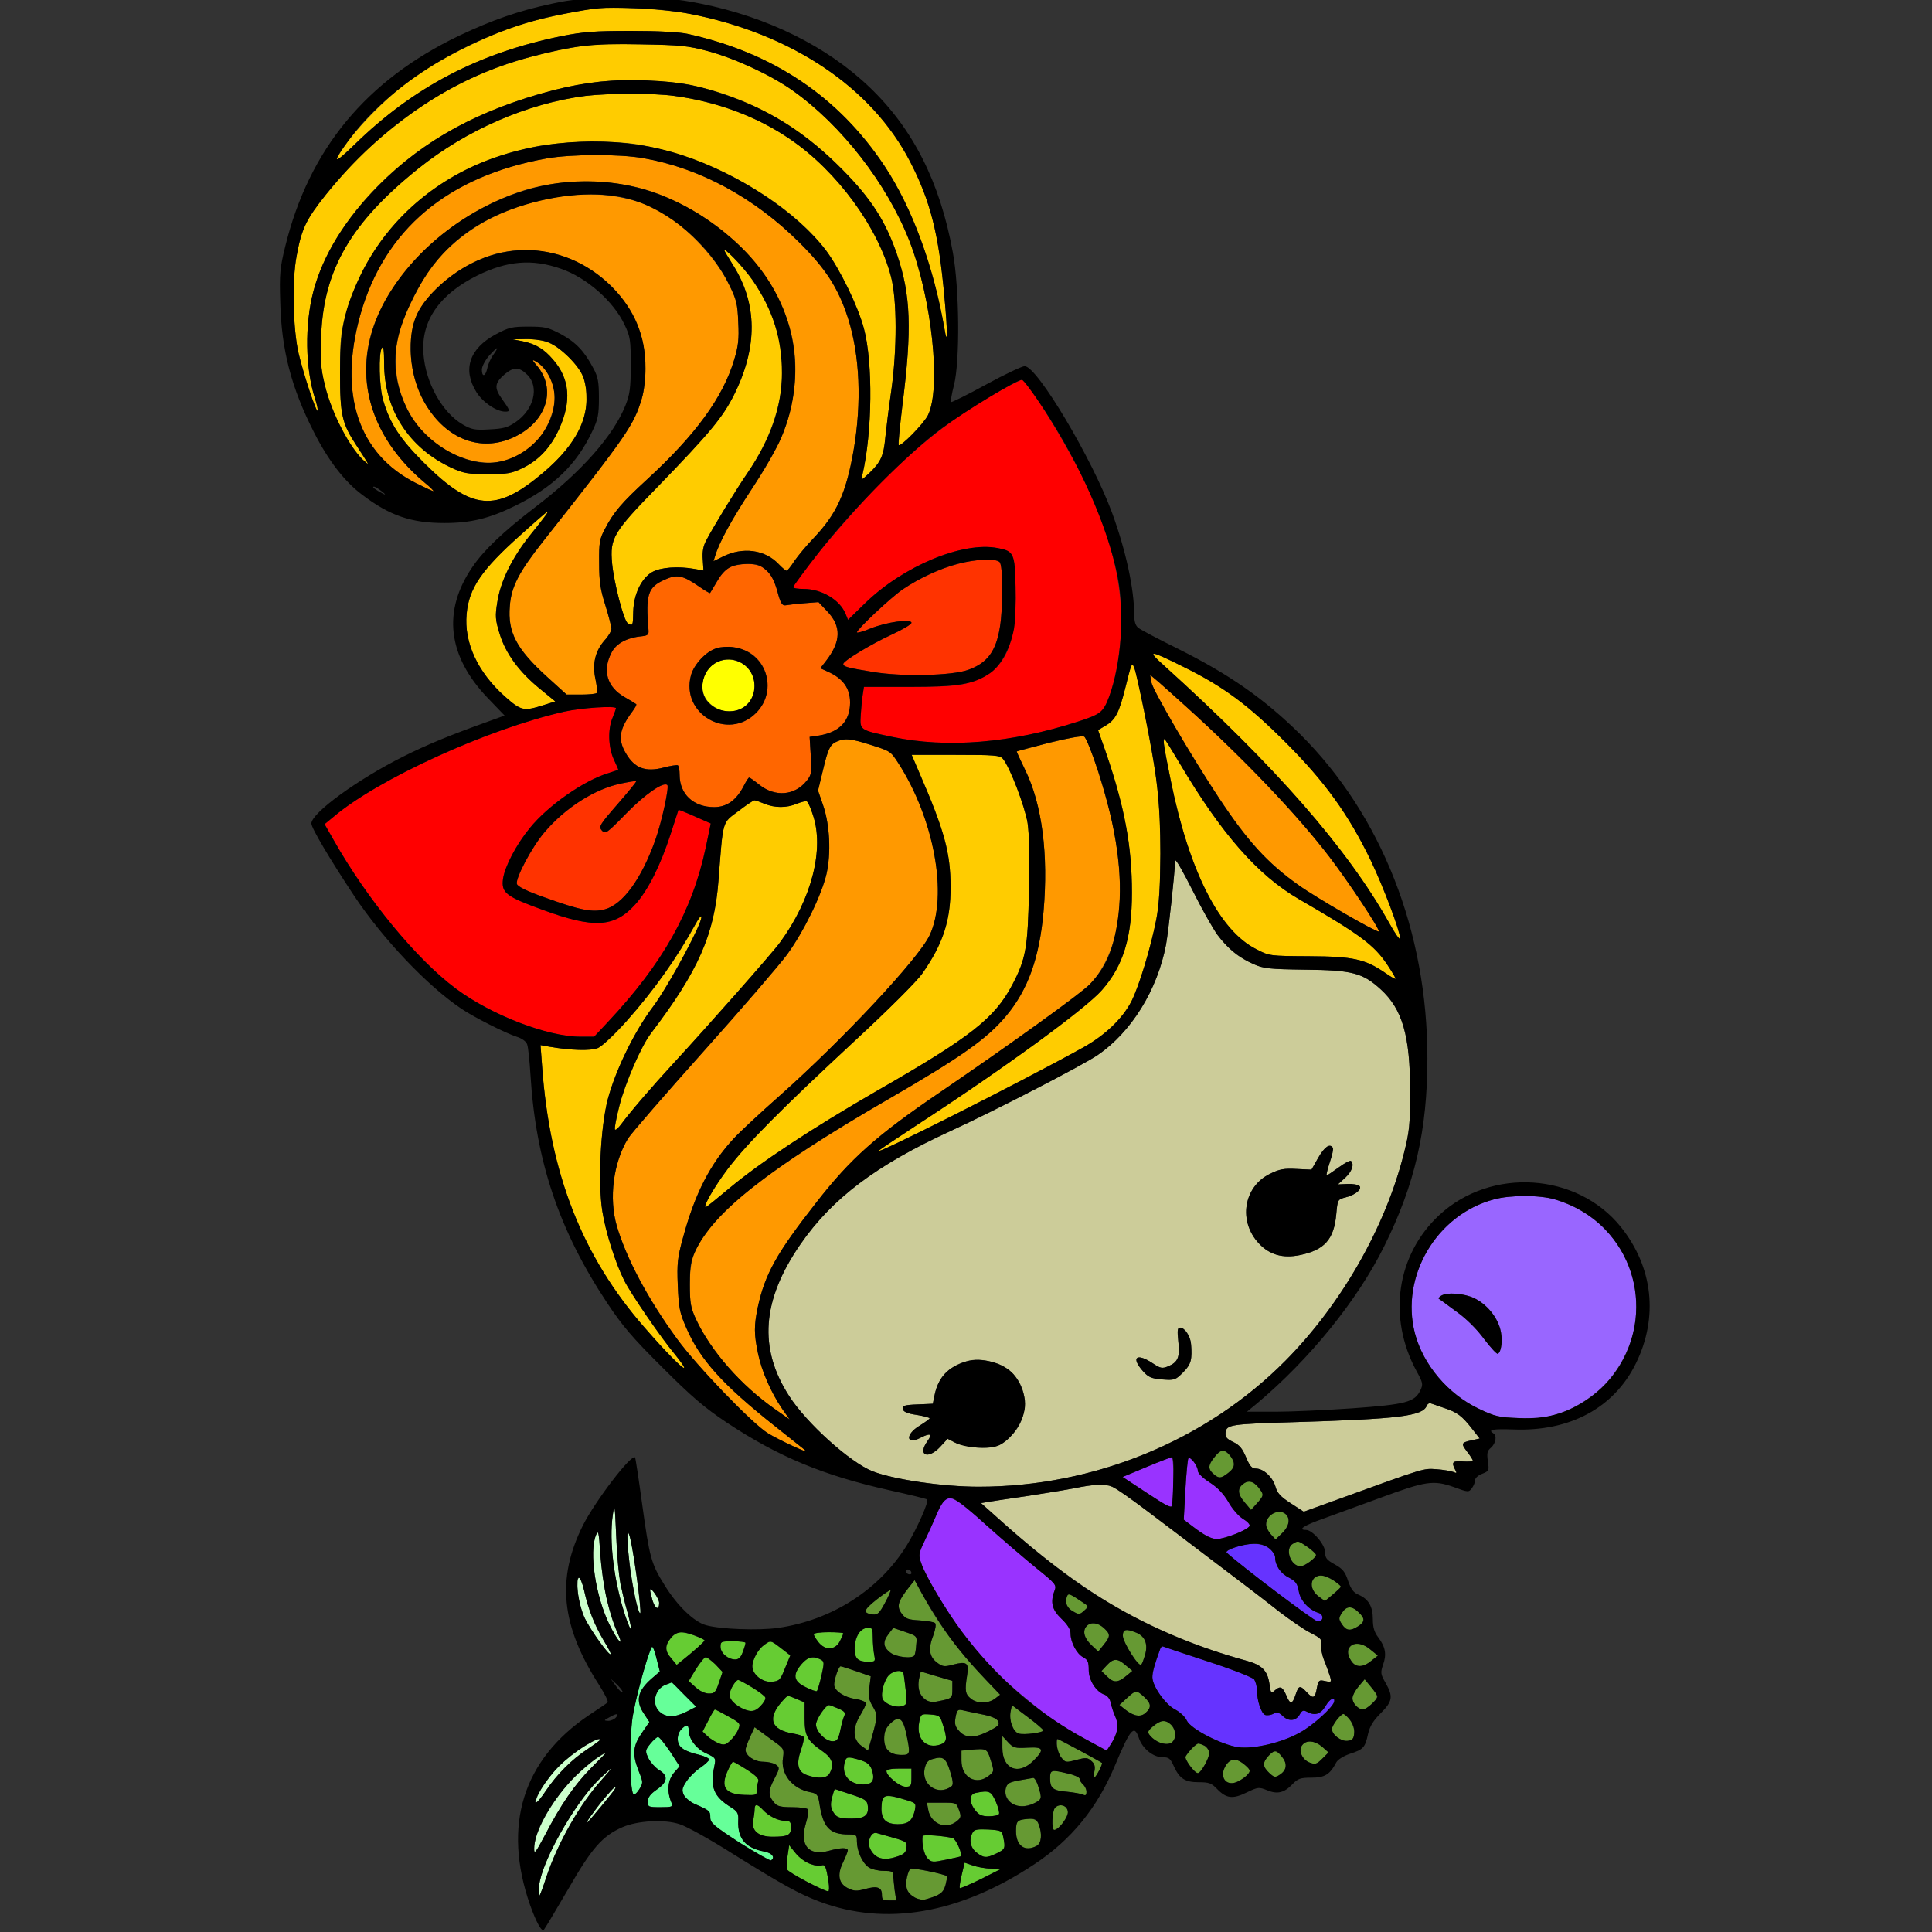 <?xml version="1.0" encoding="utf-8"?>
<!-- Generator: Adobe Illustrator 21.0.0, SVG Export Plug-In . SVG Version: 6.00 Build 0)  -->
<svg version="1.1" baseProfile="tiny"
	 id="svg236" inkscape:version="0.92.2 5c3e80d, 2017-08-06" sodipodi:docname="1.svg" xmlns:cc="http://creativecommons.org/ns#" xmlns:dc="http://purl.org/dc/elements/1.1/" xmlns:inkscape="http://www.inkscape.org/namespaces/inkscape" xmlns:rdf="http://www.w3.org/1999/02/22-rdf-syntax-ns#" xmlns:sodipodi="http://sodipodi.sourceforge.net/DTD/sodipodi-0.dtd" xmlns:svg="http://www.w3.org/2000/svg"
	 xmlns="http://www.w3.org/2000/svg" xmlns:xlink="http://www.w3.org/1999/xlink" x="0px" y="0px" viewBox="0 0 850 850"
	 xml:space="preserve">
<rect x="0" y="0" width="850" height="850" fill="#333333" stroke="none"/>
<sodipodi:namedview  bordercolor="#666666" borderopacity="1" gridtolerance="10" guidetolerance="10" id="namedview238" inkscape:current-layer="svg236" inkscape:cx="637.46509" inkscape:cy="444.51646" inkscape:pageopacity="0" inkscape:pageshadow="2" inkscape:window-height="978" inkscape:window-maximized="1" inkscape:window-width="1920" inkscape:window-x="0" inkscape:window-y="1" inkscape:zoom="0.83294118" objecttolerance="10" pagecolor="#ffffff" showgrid="false">
	</sodipodi:namedview>
<g id="g234" transform="translate(0,0) scale(1,1)">
	<path id="path4" fill="none" d="M0-0.9l126.8,0.1l126.7,0.1l-11,2.4c-14.2,3-26.2,7.2-40.5,14c-40.9,19.6-66,49.9-76.5,92.7
		c-2.3,9.3-2.6,12.1-2.2,24.4c0.5,21.2,4.9,37.9,14.9,57.5c13.7,26.9,32.3,39.8,57.3,39.8c11.6,0,19.8-2,31-7.5
		c17-8.3,27.3-18.3,34.2-33.1c2.4-5,2.8-7.2,2.8-14.4c0-7-0.4-9.3-2.4-13c-4-7.6-7.7-11.5-14.3-15.1c-5.7-3-7.1-3.3-14.3-3.3
		s-8.6,0.3-14.4,3.4c-11.6,6.2-14.7,15.5-8.5,25.4c2.8,4.5,8.8,8.6,12.7,8.6c2.3,0,2.2-0.5-1.4-5.5c-3.6-5-3.3-7.1,1.2-11
		c4-3.3,6.4-3.2,10,0.4c5.2,5.3,2.8,15.1-5.1,20.6c-3.6,2.5-5.5,3-11.6,3.3c-6.5,0.4-7.9,0.1-11.9-2.2c-9-5.3-16.3-18.4-17.2-31.1
		c-1.1-14.4,7-26.1,23.7-34.4c13.2-6.5,24.1-7.4,36.7-3c11.4,3.9,23.3,14.4,28.1,24.7c2.5,5.2,2.7,6.7,2.7,17.7
		c0,10.1-0.4,12.9-2.3,17.7c-5.4,13.5-19.4,29.3-39.7,44.8c-14,10.7-22.7,19-27.7,26.4c-13.2,19.3-10.9,39.1,6.8,57.6l7.4,7.7
		l-7.7,2.8c-16.2,5.8-26.2,9.9-36.8,15.2c-20.2,10.1-40.5,24.9-40.5,29.5c0,2,8.2,15.8,18.8,31.8c12.8,19.2,32.2,39.6,47.2,49.7
		c5.5,3.7,19.1,10.6,24.3,12.3c2.3,0.7,4.2,2.1,4.6,3.3c0.5,1.2,1.1,7.4,1.5,13.7c2.3,37.7,12.6,68.3,33.7,100.1
		c6.7,10.1,11.2,15.4,24.3,28.4c12.9,12.9,18.5,17.7,28.4,24.3c22.6,15,42.7,23.3,71.4,29.7c9,2,16.5,3.8,16.7,4.1
		c0.9,0.8-4.5,12.9-8.9,20.1c-12.1,19.6-33,33-56.7,36.4c-8.5,1.2-25.4,0.6-31.7-1.2c-5.2-1.4-12.7-8.6-18.2-17.6
		c-5.9-9.4-6.6-11.9-9.9-35.8c-1.5-11-2.9-20.2-3.1-20.4c-1.6-1.7-17.4,19-22.9,29.8c-11.8,23.6-9.7,44.3,7.2,70.5
		c2.4,3.8,4.1,7.2,3.6,7.5c-0.4,0.4-4.1,2.9-8.2,5.6c-24.5,16.5-34.7,39.2-30.1,67.2c1.2,7.7,6.3,23.6,8.2,26.1
		c0.8,0.9-22.9,1.2-118.1,1.2H0v-425V-0.9z"/>
	<path id="path6" fill="none" d="M297.5-0.7l276.3-0.1L850-0.9v425v425H545c-167.7,0-305-0.3-305-0.7c0-0.3,1.3-2.7,2.8-5.2
		c1.6-2.5,4.8-8,7.2-12.1c10.4-18.1,15-23.3,23.8-27.2c6.6-2.9,18.6-3.6,25.3-1.3c2.9,0.9,13.4,6.7,23.3,13
		c22.2,13.8,29.1,17.6,38.1,21c29.1,11,61.7,5.4,94.4-16.3c16.4-10.8,27.9-24.9,35.7-43.7c6.7-16,8.4-18,10.4-12.1
		c1.5,4.7,6.3,8.6,10.4,8.6c2.9,0,3.5,0.5,5.1,4.1c2.5,5.4,4.9,6.9,11,6.9c4.4,0,5.5,0.4,7.9,2.9c4.1,4.3,7,4.6,13.1,1.6
		c5-2.4,5.4-2.4,8.9-1c4.5,1.9,7.6,1.2,11.2-2.6c2.4-2.5,3.5-2.9,8.4-2.9c5.9,0,8.1-1.4,10.9-6.7c0.6-1.2,3.1-2.8,6-3.8
		c6-1.9,6.7-2.8,8-8.8c0.8-3.4,2.3-5.8,5.6-9.1c5.2-5.2,5.5-7.3,2.1-13.3c-2.2-3.8-2.3-4.5-1.1-8c1.6-4.5,1.1-7.7-2.1-12
		c-1.8-2.3-2.4-4.5-2.4-8c0-5.6-1.9-8.9-6.3-10.8c-2.2-0.9-3.3-2.4-4.6-6.1c-1.3-4-2.4-5.3-5.8-7.2c-3.6-2-4.3-2.8-4.3-5.4
		c0-3.3-5.5-9.8-8.4-9.8c-3.9,0-0.9-2,7.7-5c5-1.8,16.4-6,25.2-9.2c19.8-7.3,23.1-7.8,32-4.7c6.5,2.4,6.7,2.4,8.1,0.5
		c0.8-1.1,1.4-2.7,1.4-3.6c0-0.8,1.4-2.1,3.1-2.7c3-1.2,3.1-1.4,2.5-5.5c-0.5-3.6-0.3-4.6,1.4-6c2.1-1.9,2.7-5.3,1-6.3
		c-2.6-1.6-0.2-2,8.8-1.7c24.9,1,44.3-9.5,53.9-29c6.4-12.9,7.7-24.9,4.3-38.3c-10.3-40.4-60.4-55.3-90.8-27
		c-18.8,17.5-22.8,45-10,68.6c2.8,5.1,3,5.8,1.7,8.5c-2.5,5.2-6.4,6.2-29.9,7.9c-11.8,0.8-27.1,1.5-33.9,1.5h-12.5l4.5-3.7
		c23-19.3,44.2-45.4,55.9-69.1c13.5-27.2,19-51.1,19-82.7c0-38.5-10.3-77.3-28.6-107.8c-18.6-30.9-45.2-54.6-81.4-72.5
		c-8.5-4.2-16.3-8.3-17.2-9.1c-1.2-0.9-1.8-2.8-1.8-5.7c0-11.4-3.7-28.4-9.7-44.8c-8.7-23.7-33-64.6-38.5-64.6
		c-1.1,0-8.8,3.6-17,8.1s-15.1,7.9-15.4,7.7c-0.2-0.3,0.3-3.6,1.3-7.4c2.7-10.5,2.4-42.8-0.5-58.5c-5.6-30.8-17.5-54.4-36.7-72.7
		C364.1,20.6,337.9,7.6,309,1.7L297.5-0.7z"/>
	<path id="path8" fill="#FFCC00" d="M303.5,6.1c44.8,8.7,80.1,32.4,96.9,65c8.9,17.2,12.6,31.7,15.1,59.5c1.5,15.8,1.4,22.4,0,13.9
		c-4.8-27.5-14.2-53.1-26.3-71.4c-20.3-30.6-49.1-49.9-86.7-58.2c-3.8-0.8-13-1.3-25-1.3c-15.9,0-20.9,0.4-30.5,2.3
		c-36.4,7.4-65.1,22.4-90.9,47.6c-6.5,6.3-8.8,8.2-7.8,6.1c5.5-11,24.7-30.3,38.9-39.1c11.8-7.3,28.6-15.3,40.5-19.3
		c8.1-2.7,24.4-6.2,34.3-7.5C270,2.7,292.9,4,303.5,6.1z"/>
	<path id="path10" fill="#FFCC00" d="M281.5,19.5c17.9,0.3,21,0.6,30,3c11.9,3.2,27.8,10.6,37.2,17.3c21.5,15.2,41.6,41.1,51.4,66.2
		c9.9,25.3,14.1,65,8.1,76.8c-2,3.8-11.9,13.9-12.8,13c-0.3-0.2,0.5-8.1,1.6-17.3c4.3-33.9,3.7-48.6-2.3-66.4
		c-5-14.7-11.4-24.7-24.2-37.6c-19.1-19.3-41-31.6-66-37c-10.1-2.2-30.4-2.9-42-1.4c-22.5,2.8-48.8,11.9-68,23.5
		c-28.3,17.1-49.9,43.3-56.6,68.5c-3.9,14.8-3.6,34,0.7,47.3c0.9,2.7,1.4,5.1,1.1,5.3c-0.6,0.7-6.1-15.9-8.3-25.1
		c-2.5-10.7-3-32-0.9-43c2.2-12,4.2-16.1,12.9-27c9.8-12.1,18.1-20.5,29.7-29.7c23.7-18.9,46.3-29,78.4-34.9
		C259.6,19.5,265.2,19.2,281.5,19.5z"/>
	<path id="path12" fill="#FFCC00" d="M296.7,42.2c18.7,2.5,36.5,9.1,51,19.1c20.6,14,38.8,39,44.3,60.4c2.7,10.4,2.7,31.9,0.1,50.4
		c-1.1,7.4-2.2,16.6-2.6,20.4c-0.7,8-2,10.8-7,15.6c-3.7,3.4-3.8,3.5-3.1,0.9c4.4-18.7,4.7-49.4,0.7-64.4
		c-2.6-9.9-10.6-26.2-16.6-34.3c-16.6-22-51.7-41.8-83.2-46.8c-12.4-1.9-32.6-1.4-45.3,1.1c-41.8,8.4-72.8,36.1-83.1,74.5
		c-2,7.3-2.3,10.9-2.3,25c0,18.6,0.9,22.3,7.3,32c5.7,8.8,5.7,8.7,3.8,7.1c-6.3-5.1-14.9-21.4-17.8-33.9c-1.8-7.3-2-10.8-1.6-21.7
		c1.1-29,13.2-49.7,42.7-73.4c21.3-17.1,48-28.7,73.5-32C267.5,41,287.5,40.9,296.7,42.2z"/>
	<path id="path14" fill="#FF9900" d="M283.1,69.6c24.6,4.3,48.6,17.2,68.5,37c11.7,11.6,17.2,20.1,21.5,33.4
		c5.2,16.4,6.1,37.1,2.4,58.4c-3.3,18.7-7.4,27.6-17.4,38.2c-3.2,3.3-7,7.9-8.6,10.2c-1.5,2.4-3.1,4.3-3.4,4.3c-0.4,0-2-1.3-3.6-3
		c-6-6.3-15.8-7.6-24.5-3.2l-4.1,2l0.7-2.2c1.7-5.9,7.4-16.3,16.1-29.5c10.9-16.5,15.5-26.4,17.8-38.2c3-15.9,1.3-30.2-5.4-44.4
		c-9.4-20.1-28.5-37.2-52.5-46.9c-17.1-7-41.3-7.8-59.9-2c-34.4,10.8-63.8,40.3-68.8,69.3c-3.8,21.4,5.3,42.9,25,59.4
		c2.5,2,4.1,3.7,3.8,3.7c-0.4,0-3.8-1.6-7.6-3.5c-25.5-12.8-34.3-39.3-24.6-74c10.6-37.6,38.5-61.1,82-68.9
		C251.2,67.8,272.6,67.7,283.1,69.6z"/>
	<path id="path16" fill="#FF9900" d="M287.2,91.3c12.1,5.6,27.2,20.8,33.5,33.8c3.3,6.6,3.8,8.6,4.1,16.7c0.4,7.4,0,10.6-1.8,16.5
		c-4.9,16.5-17,33.1-38.5,52.8c-10.8,9.9-14.6,14.3-18.3,21.5c-2.4,4.4-2.7,6.1-2.6,15c0,8.1,0.5,11.7,2.7,18.6
		c1.5,4.8,2.7,9.5,2.7,10.4c0,1-1.3,3.3-3,5.1c-4.2,4.8-5.5,10.5-4,17.2c0.6,3,0.9,5.7,0.5,6c-0.4,0.4-3.5,0.7-6.9,0.7h-6.3
		l-8.6-7.8c-13.5-12.3-17.4-19.6-16.4-31.2c0.6-8.4,4-15,14.7-28.5c37.1-47,39.9-51.1,43.4-62.9c2-6.8,2-18.8,0.1-26
		c-7.3-27.4-36.6-44.7-64-37.6c-15,3.9-31.1,16.7-35.5,28c-4.5,11.5-2.4,28,5,39.5c9.7,15.1,25,20,39.2,12.7
		c13.5-6.9,17.5-20.7,9.1-30.8c-2.2-2.5-2.3-3-0.8-2.1c4.8,2.5,8.5,9.5,8.5,16.1c0,6.4-3.7,14.9-8.6,19.8
		c-10.2,10.1-23.5,11.5-37.8,4c-18.2-9.6-27.3-31.3-22.1-52.2c2.1-8.4,10.6-25,16.3-31.6c12.9-15.1,31-24.7,54-28.4
		C260.7,84.2,275.2,85.8,287.2,91.3z"/>
	<path id="path18" fill="#FFCC00" d="M331.2,123.4c18.1,26.4,17.2,56-2.4,84.8c-4.9,7.1-15.6,24.6-18.2,29.8c-1.2,2.2-1.7,5-1.4,8.2
		l0.3,4.8l-4-0.7c-7.2-1.3-14.9-0.7-18.6,1.4c-4.7,2.7-8.1,9.7-8.3,17.4c-0.1,6.2-0.2,6.5-2.4,5.1c-1.8-1.1-6.1-17.9-6.9-26.3
		c-1-11.2,0.4-13.6,20.1-33.8c22.7-23.4,28.6-30.5,33.5-40.3c10.5-21,10.4-40.1-0.4-57.2c-1.7-2.8-3.5-5.7-4-6.5
		C316.6,106.5,327.6,118.1,331.2,123.4z"/>
	<path id="path20" fill="#FFCC00" d="M225.5,149.3l5.4-0.1c8.5-0.2,12.9,1.7,19.3,7.9c6.2,6.2,7.8,10.1,7.8,18.7
		c0,10.9-6.3,21.5-19.3,32.4c-20.7,17.4-31.1,16.4-52.2-4.6c-10.5-10.5-14.9-17.2-17.9-27.4c-1.8-6-2.1-20.7-0.6-23.1
		c0.7-1,1,1,1,6.7c0,20.4,10.9,37.3,29.6,46c5.2,2.4,7.1,2.8,15.9,2.8c8.9,0,10.6-0.3,15.7-2.8c6.9-3.4,12.2-9.1,15.8-17.1
		c5.5-12.1,4.7-22-2.6-30.4c-4.1-4.8-7.7-7-13.7-8.2L225.5,149.3z"/>
	<path id="path22" fill="none" d="M217.1,156c-1.2,1.6-2.4,4.3-2.7,6c-0.8,3.7-2.4,4.1-2.4,0.6c0-1.3,1.4-4,3.1-6
		C218.9,152.4,219.9,152,217.1,156z"/>
	<path id="path24" fill="#FF0000" d="M449.6,167.1c2,0,17.5,24.7,25.6,40.8c12.4,24.6,18.1,45.1,18.1,65.2c0,16.4-4.5,36.2-9.1,40.2
		c-0.9,0.9-5.3,2.7-9.7,4.1c-29.6,9.6-57.8,11.9-82,6.8c-14.5-3.1-14.2-2.9-13.8-9.8c0.2-3.2,0.6-7.2,0.9-9l0.5-3.2h19.7
		c14.8,0,21.2-0.4,25.6-1.6c16.5-4.4,22.1-15.6,21.4-42.6c-0.3-14.6-0.8-15.6-8-16.9c-15.3-2.9-41.4,7.9-58.2,24.3l-7.5,7.3L372,270
		c-2.6-6.2-10.6-10.9-18.5-10.9c-2.5,0-4.5-0.3-4.5-0.8c0-2.6,25.4-32.8,38.9-46.3c17.2-17.1,30.8-27.7,48.8-38.2
		C443.1,170.1,448.9,167.1,449.6,167.1z"/>
	<path id="path26" fill="none" d="M164.5,214.1c0.6,0,2.1,1,3.5,2.1c2.4,2,0.5,1.3-3-1.1C164.2,214.6,164,214.1,164.5,214.1z"/>
	<path id="path28" fill="#FFCC00" d="M240.8,225.1c0.6,0-1.3,2.5-7.7,10.5c-7.8,9.8-12.9,20.1-14.3,29.3c-1,6.1-0.9,7.7,1,13.9
		c2.7,8.8,8.6,16.8,17.8,24.3l6.7,5.5l-5.4,1.7c-8.6,2.7-9.7,2.4-16.8-3.9c-11.9-10.6-18-23.7-16.8-36.3c1-11.3,6.6-19.5,23.9-34.9
		C235.4,229.6,240.6,225.1,240.8,225.1z"/>
	<path id="path30" fill="#FF3300" d="M439.8,247.3c1.5,1.5,1.6,19.7,0.1,28.7c-1.7,10.5-5.5,15.7-13.9,18.7
		c-7.1,2.6-29.4,3.1-42.1,0.9c-11.1-1.8-12.9-2.3-12.9-3.5c0-1.3,12.2-8.7,21.3-12.9c4.8-2.2,8.7-4.5,8.7-5.2c0-1.9-11-0.3-18,2.5
		c-3.3,1.4-6,2.1-6,1.7c0-1.3,15.2-15.6,20.3-19c7.3-4.9,16.1-9,24-11.1C429.6,245.9,438.1,245.6,439.8,247.3z"/>
	<path id="path32" fill="#FF6600" d="M328.7,248.1c7.3,0,10.8,3.2,13.3,12c1.4,5.3,2.1,6.4,3.6,6.2c1.1-0.2,4.7-0.6,8.2-0.9l6.3-0.5
		l3.8,4c6.3,6.6,6.2,13.2-0.5,21.9l-2.5,3.2l3.3,1.5c6.7,3,9.8,7.3,9.8,13.6c0,8.1-4.6,13-13.6,14.5l-4.2,0.6l0.5,8.2
		c0.5,7.4,0.3,8.5-1.7,11c-5.3,6.7-14,7.4-21,1.8c-2.1-1.7-4.1-3.1-4.4-3.1s-1.4,1.7-2.5,3.9c-3.2,6.1-7.4,9.1-12.9,9.1
		c-9.1,0-15.2-5.7-15.2-14.2c0-2-0.3-3.9-0.8-4.2c-0.4-0.2-3.2,0.2-6.2,1c-8,2.1-12.8,0.3-16.6-6.2c-3.7-6.2-3-10.7,2.9-18.6
		c1.1-1.5,1.9-2.9,1.6-3.1c-0.2-0.2-2.5-1.6-5.1-3.1c-7.7-4.4-9.9-11.6-5.8-19.5c2-4.1,6.9-6.7,13.5-7.3c2.5-0.3,3-0.7,2.8-2.8
		c-1.3-15.6-0.3-18.8,7.2-22.1c5.3-2.4,7.9-1.9,14.7,2.8c2.7,1.9,5.1,3.3,5.2,3.1c0.1-0.2,1.5-2.4,3-5c1.4-2.6,3.9-5.4,5.4-6.2
		C322.3,248.8,325.9,248.2,328.7,248.1z M315.3,285.2c-4.6,1.3-10,7.1-11.3,11.9c-4.6,17,16.2,29,28.6,16.6
		c7.9-7.9,6.3-21.3-3.1-26.7C325.6,284.7,319.4,283.9,315.3,285.2z"/>
	<path id="path34" fill="#FFFF00" d="M332,302c0,10.3-12.5,14.8-20.1,7.1c-4.9-4.8-3.3-14.1,2.9-17.4C322.7,287.3,332,292.9,332,302
		z"/>
	<path id="path36" fill="#FFCC00" d="M520.5,293.3c17.7,8.7,28.6,16.8,45.1,33.3c17.3,17.3,27.7,31.7,37.5,52
		c5.6,11.7,12.9,31.1,12.9,34.3c0,1-2.2-2.1-4.8-6.8c-18.5-32.9-50.1-69-99.2-113.4C504.3,285.8,505.7,285.9,520.5,293.3z"/>
	<path id="path38" fill="#FFCC00" d="M499.1,294c1.5,4,7.6,34.9,9.6,48.6c2.5,17.7,2.5,49.3,0,62s-7.5,29-10.8,35.7
		c-4,7.9-11.9,15.4-22,20.9c-28.2,15.6-92.2,47.8-89.4,45.1c0.6-0.5,8.3-5.7,17.3-11.6c37.8-24.6,73.7-50.8,81-59.1
		c9.4-10.7,13.2-23.1,13.2-42.9c0-20.4-3.2-37.6-11.5-61.8l-3.4-9.7l3.4-2c4.2-2.5,5.8-5.5,8.5-16.2c1.1-4.6,2.3-9.1,2.6-9.9
		C498.1,292,498.4,292.2,499.1,294z"/>
	<path id="path40" fill="#FF9900" d="M506,296.9l3.8,3.2c29.7,25.8,58.4,55,75.1,76.9c8.5,11.1,22.4,32.1,21.7,32.8
		c-0.6,0.7-27.7-14.9-35.3-20.4c-13.6-9.6-22.5-19.4-35-38.3c-12.3-18.6-29.1-47.4-29.7-50.8L506,296.9z"/>
	<path id="path42" fill="#FF0000" d="M271,311.6c0,0.3-0.7,2.2-1.5,4.2c-2.1,4.9-1.9,12.9,0.5,18.2c1.1,2.4,2,4.4,2,4.6
		c0,0.1-1.9,0.8-4.2,1.5c-10.8,3.2-26.7,14.3-34.7,24.2c-6,7.3-11,16.9-11.8,22.4c-0.8,6.1,1.3,7.7,17.2,13.5
		c22.8,8.4,31.8,7.9,41-2.3c5.6-6.2,11.1-17.2,15.5-30.8c1.9-5.8,3.4-10.6,3.5-10.8c0.1-0.1,3.4,1.2,7.2,2.9l7,3.1l-2.2,10.6
		c-6,28.1-18.9,51-43.2,76.9l-5.9,6.3h-6.1c-14.5,0-39.3-9.6-54.8-21.2c-17.3-12.9-39-39.3-53.7-65.3l-4-7l3.9-3.2
		c19.5-16.6,67.9-38.7,101.5-46.3C255.9,311.4,271,310.4,271,311.6z"/>
	<path id="path44" fill="#FF9900" d="M477,324.1c2,1.1,10.5,27.7,12.9,40.5c6,31.2,2.4,54.8-10.3,68.3c-3.6,3.9-34.6,26.2-66.1,47.7
		c-27.8,18.9-39.3,29.1-54.4,48.5c-17.4,22.2-22.5,31.3-25.7,46c-1.7,8.2-1.7,11.8,0.1,20.4c1.6,7.8,5.8,17.3,10.6,24.3l3.3,4.7
		L341,620c-14.9-10.4-28.2-25.5-34.8-39.6c-2.3-5-2.7-7.1-2.7-15.3c0-10.9,1.7-15.6,8.6-24.6c10.6-13.8,36.4-32.4,78.2-56.6
		c32.5-18.8,44-26.9,52.4-37c9.6-11.5,14.6-25.5,16.4-45.8c2.2-25.1-0.6-47.1-8-62.2c-2.2-4.5-3.9-8.3-3.8-8.3
		c0.1-0.1,6.5-1.8,14.2-3.8C470,324.7,476.1,323.6,477,324.1z"/>
	<path id="path46" fill="#FF9900" d="M382.7,327.6c9.2,2.9,9.1,2.9,12.5,8.1c15.8,24.5,22,58.3,13.8,75.8c-4.9,10.3-38.3,46-66,70.6
		c-8.5,7.5-17.5,15.9-20,18.6c-10.5,11.2-17.3,24.5-22.5,43.8c-2.4,8.7-2.7,11.3-2.3,21c0.4,9.8,0.8,12,3.7,18.6
		c6,14,16,25.1,39.1,43.4c6.9,5.5,13,10.3,13.5,10.8c1.7,1.5-11.9-4.8-16.6-7.7c-6.9-4.2-31.6-29.9-40-41.5
		c-12.8-17.5-22.3-35.4-26.5-49.6c-3.6-12.3-1.6-27.9,4.9-38.6c1.2-2,16.2-19.3,33.2-38.3c17.1-19.1,33.7-38.4,36.9-42.8
		c7.3-10.1,15-25.9,17.2-35.2c2.1-9.2,1.5-21.7-1.5-30.4l-2.2-6.4l2.2-9.1c2.3-9.7,3.2-11.3,6.4-12.6
		C371.8,324.7,374.5,325,382.7,327.6z"/>
	<path id="path48" fill="#FFCC00" d="M512.3,325.1c0.2,0,3.2,4.8,6.7,10.7c18.4,31.1,34.4,49.3,52.5,59.8
		c27.1,15.7,33.1,20.2,38.9,28.9c2,3,3.6,5.7,3.6,6.1c0,0.3-2.1-0.8-4.6-2.6c-8.8-6-13.9-7.2-33.4-7.3c-17.3-0.1-17.6-0.1-23.3-3.1
		c-16.2-8.1-29.5-34.3-37.6-74.1c-1.7-8.3-3.1-15.8-3.1-16.7C512,325.9,512.2,325.1,512.3,325.1z"/>
	<path id="path50" fill="#FFCC00" d="M401.1,332.1h19.3c17.1,0,19.5,0.2,20.8,1.7c3.1,3.6,9.7,21,10.9,28.3c0.7,4.9,1,15.3,0.6,30
		c-0.5,25.1-1.4,29.8-7.3,41.1c-7.8,14.8-18.2,23-59.9,46.9c-28.2,16.3-51,31.3-64.4,42.5c-5.6,4.7-10.3,8.5-10.6,8.5
		c-1.4,0,3.7-8.9,9.8-17c8.6-11.2,22.5-25.3,56.2-56.6c14.5-13.4,26.8-25.7,29.2-29.1c9.2-13.1,12.6-23.5,12.5-38.3
		c0-14.8-2.7-24.7-13.6-49.8L401.1,332.1z"/>
	<path id="path52" fill="#FF3300" d="M279.9,343.7c0.2,0.2-3.5,4.7-8.2,10.1c-8,9.2-8.4,9.9-6.9,11.6s2.1,1.3,10.7-7.5
		c8.2-8.4,16.5-14.2,18.1-12.5c0.9,0.8-2.5,16.4-5.3,24.2c-6.1,17.1-14.3,28.4-22.3,30.5c-5.3,1.4-10.7,0.4-26.2-5.2
		c-8-2.8-12-4.8-12.4-6c-0.7-2.4,6.6-16.3,12.2-22.8c9.2-10.8,22.1-19,33.7-21.4C276.7,344,279.7,343.5,279.9,343.7z"/>
	<path id="path54" fill="#FFCC00" d="M331.9,352.1c0.5,0,2.5,0.7,4.4,1.5c4.6,1.9,9.8,1.9,14.3,0c2-0.8,4-1.3,4.4-1
		c0.5,0.3,1.7,2.9,2.6,5.8c5.2,15-0.5,37.3-14.4,56.2c-3.2,4.5-32.4,37.5-46.8,53.1c-9.6,10.4-19.2,21.6-23.1,26.9
		c-1.2,1.6-2.4,2.7-2.7,2.4c-0.4-0.3,0.5-5,1.9-10.5c2.5-9.9,9.6-26.3,13.9-31.9c20.8-27.3,27.9-43.4,29.7-67.2
		c2.1-27.1,1.5-25.1,8.7-30.5C328.3,354.2,331.5,352.1,331.9,352.1z"/>
	<path id="path56" fill="#CCCC99" d="M524.5,391.4c10.9,21.7,16.1,28,27.1,32.8c4.2,1.9,6.9,2.2,22.3,2.4
		c21.1,0.2,25.6,1.4,33.6,8.7c9.5,8.7,12.9,20.4,12.9,44.8c0,14.6-0.3,17.7-2.7,27.2c-8.1,32.5-27.6,66.6-52.2,91.4
		c-34.9,35.2-84.2,55.4-134.9,55.4c-15.9,0-37.5-3.2-46.7-6.8c-9.9-3.9-29.1-21.2-36.7-33.1c-13.6-21-12-42.2,4.9-66.7
		c14-20.3,33.6-35,66.1-49.9c19.6-9,57.9-28.8,64.7-33.4c14.8-10.1,26.3-28.6,30.1-48.6c1-5.3,3.9-31.7,4-37
		C517.1,377.5,520.4,383.3,524.5,391.4z M580,509.3l-3,5.3l-6.5-0.3c-5.5-0.3-7.5,0-11.9,2.2c-11.5,5.7-13.9,20.9-4.7,30.6
		c4.7,5,10.5,6.6,17.9,5.1c10.9-2.2,15.1-6.9,16.1-18c0.6-6.4,0.6-6.5,4.1-7.4c4.4-1.1,7.4-3.7,6.1-5c-0.6-0.6-2.9-1-5.3-0.9
		l-4.2,0.2l3.2-2.9c3-2.8,4.1-5.9,2.6-7.4c-0.4-0.4-2.8,0.9-5.4,2.8c-2.6,1.9-5,3.5-5.3,3.5s0.3-2.5,1.3-5.6c1.1-3.1,1.7-6,1.4-6.5
		C585.1,502.9,582.8,504.5,580,509.3z M519.3,584.1c-1.3,0-1.4,1-0.9,6c0.8,6.9-0.1,9.2-4.4,11c-2.7,1.1-3.4,1-7-1.4
		c-7-4.6-9.5-2.5-4.2,3.5c2.4,2.7,3.7,3.3,8.5,3.7c5.4,0.4,5.8,0.3,9.2-3.1c2.5-2.5,3.5-4.4,3.6-6.9c0.2-5.6-0.2-8.1-1.8-10.5
		C521.5,585.1,520.1,584.1,519.3,584.1z M425,599c-7.9,2.4-12.2,7-13.8,14.7l-0.8,3.9l-6.8,0.3c-5.7,0.2-6.7,0.6-6.4,2
		c0.2,1.2,1.9,2,6.1,2.6c3.1,0.5,5.7,1.2,5.7,1.5s-2.1,1.8-4.5,3.3c-6.3,3.8-5.9,8.6,0.4,5.3c4.5-2.3,5.5-1.8,3.1,1.5
		c-4.4,6.2,0.2,8.2,5.6,2.5l3.3-3.6l3.3,1.7c1.8,0.9,6.2,1.9,9.9,2.2c7.6,0.5,10.9-0.8,15.7-6.2c9.4-10.7,5.1-27.2-8.1-31.1
		C432.2,598,428.9,597.8,425,599z"/>
	<path id="path58" fill="#FFCC00" d="M308.4,403.1c2.2,0-13.8,30.1-21.1,39.8c-8.2,10.9-16.4,27.7-19.9,40.7
		c-3.2,12.3-4.4,36.7-2.4,49.3c1.4,9,5.8,22.9,9.6,30.4c2.8,5.7,16.3,25.4,22.6,32.9c2.1,2.6,3.8,5,3.8,5.5c0,1.3-8.3-7.1-17.4-17.6
		c-27.5-31.4-41.7-67.7-45.1-114.9l-0.7-9.4l3.9,0.7c9.1,1.6,18.2,1.9,21.3,0.6c1.8-0.7,7.4-6,12.6-11.8
		c12.1-13.6,22.2-27.8,30.6-43.1C307.1,404.5,308.1,403.1,308.4,403.1z"/>
	<path id="path60" fill="#9966FF" d="M684.1,527.7c34.6,10.2,47.1,50.8,24.3,78.8c-5.6,6.9-14.8,13.1-23.6,15.7
		c-5.6,1.7-8.8,2.1-16.6,1.7c-8.7-0.3-10.5-0.7-17.6-4.1c-13.5-6.4-24.5-19.4-28.1-33.2c-6.5-25,9.5-52.2,34.7-58.9
		C664.4,525.7,677.4,525.7,684.1,527.7z M634,570.1c-0.8,0.5-1.2,1.1-1,1.3c0.3,0.1,3.7,2.7,7.7,5.6c4.5,3.2,9.1,7.8,12.3,12.2
		c2.9,3.8,5.6,6.7,6,6.4c1.7-1,2.2-6.8,1-11c-1.6-5.6-6-10.8-11.3-13.4C644.2,569,636.6,568.4,634,570.1z"/>
	<path id="path62" fill="#CCCC99" d="M629.4,617.4c0.6,0.2,3.4,1.2,6.1,2.1c5.7,1.9,7.7,3.4,12.3,9.3l3.2,4.1l-3.2,0.7
		c-5,1.1-5.1,1.4-2.4,5c1.5,1.9,2.6,3.7,2.6,4c0,0.4-1.8,0.5-4,0.4c-4.8-0.4-5.5,0.2-4,3.2c1.1,2,1,2.1-0.6,1.4
		c-1.1-0.4-4.4-1-7.4-1.2c-5.8-0.4-4.7-0.8-42.9,13.1l-15.5,5.6l-5.7-3.7c-4.5-2.9-6-4.5-6.8-7.5c-1.3-4.2-5.3-7.8-8.6-7.8
		c-1.7,0-2.7-1.1-4.3-5c-1.6-3.8-2.9-5.4-5.7-6.7c-2.9-1.4-3.5-2.2-3.3-4.2c0.4-3.4,2.5-3.7,29.8-4.5c46.7-1.4,56.9-2.7,58.7-7.2
		C628,617.7,628.8,617.2,629.4,617.4z"/>
	<path id="path64" fill="#669933" d="M541.1,640.3c2.5,3.2,2.4,5.3-0.7,7.7c-3.2,2.5-4.2,2.6-6.6,0.4c-2.4-2.1-2.3-3.9,0.5-7.3
		C537,637.6,538.6,637.4,541.1,640.3z"/>
	<path id="path66" fill="#9933FF" d="M515.5,641.1c0.9,0,1,14,0.2,21.2c-0.2,1.4-2.4,0.3-11-5.4l-10.8-7.1l10.3-4.3
		C509.9,643.1,515,641.2,515.5,641.1z"/>
	<path id="path68" fill="#9933FF" d="M527,647.1c0,1,2.2,3.2,5.2,5.1c3.6,2.3,6.2,5.1,8.3,8.7c1.6,2.9,4.5,6.2,6.3,7.3
		c1.9,1.1,3.2,2.5,3,3.1c-0.6,1.7-10.7,5.7-14.4,5.8c-2.2,0-4.9-1.3-8.9-4.2l-5.7-4.3l0.7-13c0.4-7.1,1-13.4,1.3-13.9
		C523.5,640.4,527,644.9,527,647.1z"/>
	<path id="path70" fill="#669933" d="M554.7,655.8c1.3,1.9,1.1,2.4-1.4,5.3l-2.9,3.2l-2.7-3.2c-3.3-3.8-3.4-6.4-0.5-8.4
		C549.7,650.9,552.2,652,554.7,655.8z"/>
	<path id="path72" fill="#CCCC99" d="M483.2,653.2c6.5-0.2,3.8-1.9,47.8,31.5c5.8,4.4,13.4,10.2,17,12.9s10.3,7.9,15,11.6
		c4.7,3.6,10.8,7.8,13.6,9.2c4.5,2.3,5.1,2.9,4.7,5.1c-0.3,1.4,0.3,4.5,1.2,6.8c1,2.4,2.1,5.6,2.6,7.1c0.8,2.7,0.7,2.8-2.1,2.2
		c-2.7-0.6-2.9-0.4-3.6,2.9c-0.8,4.7-1.6,5.1-4.4,2.1c-3.1-3.3-3.6-3.2-5,1c-1.4,4.3-2.4,4.4-4,0.5c-1.7-4-2.7-4.5-5-2.5
		c-1.8,1.6-1.9,1.5-2.5-2.8c-0.9-5.9-3.3-8.3-10.3-10.2c-41.7-11.4-71.9-28.9-111.1-64.4l-5.5-4.9l3.5-0.6c1.9-0.3,9.7-1.5,17.4-2.6
		c7.7-1.2,16.9-2.7,20.5-3.4C476.6,653.9,481.2,653.3,483.2,653.2z"/>
	<path id="path74" fill="#9933FF" d="M433.6,670.7c7.1,6.4,17.1,14.9,22.1,19c8.7,7,9.2,7.6,8.3,10c-2,5.2-1.2,8.5,3,12.5
		c2.7,2.6,4,4.7,4,6.5c0,3.8,2.7,8.9,5.5,10.4c2.1,1.1,2.5,2.1,2.5,5.6c0,4.6,3.3,9.7,7,10.9c1.1,0.4,2.3,1.8,2.6,3.3
		s1.2,4.4,2.1,6.4c1.7,3.9,1,7.6-2.3,12.6l-1.5,2.3l-8.7-4.7c-11.3-6.1-17.6-10.4-29.2-20.2c-14.3-11.9-25.9-25.8-36.5-43.6
		c-3.2-5.3-6.4-11.4-7.1-13.7c-1.4-3.9-1.3-4.4,1.5-10.3c1.6-3.3,3.7-7.9,4.6-10.1c0.9-2.2,2.3-5,3.1-6.3
		C417.3,657.1,420,658.4,433.6,670.7z"/>
	<path id="path76" fill="#CCFFCC" d="M271.1,675.6c0.6,15.1,1.5,21.1,5,33.9c2.4,8.8,1.8,9.7-1,1.4c-5-15.2-7.2-32.8-5.5-44.4
		C270.4,661.1,270.5,662,271.1,675.6z"/>
	<path id="path78" fill="#669933" d="M565.8,666.3c2,2,1.3,5.3-1.7,8.2l-2.9,2.8l-2.1-2.3c-2.5-2.7-2.7-5.6-0.4-8.1
		C560.5,664.8,564,664.5,565.8,666.3z"/>
	<path id="path80" fill="#CCFFCC" d="M264.1,683.8c0.9,12.8,3.8,26.3,7.4,34.2c3.4,7.4,0.5,4.6-3.4-3.3c-6.1-12.5-9-31.8-5.9-39.3
		C263.2,672.9,263.5,673.9,264.1,683.8z"/>
	<path id="path82" fill="#CCFFCC" d="M277,675.6c1.1,2.5,5.4,33.4,4.7,34.1c-1.3,1.4-5.8-24.6-5.6-33.1
		C276.1,674,276.3,673.9,277,675.6z"/>
	<path id="path84" fill="#669933" d="M571,678.1c1.1,0,8,5.1,8,6c0,1.3-5,5-6.8,5c-4.4,0-7.1-7.8-3.4-9.9
		C569.7,678.6,570.7,678.1,571,678.1z"/>
	<path id="path86" fill="#6633FF" d="M558.4,681.2c1.4,1.1,2.6,2.9,2.6,3.9c0,3.6,2.4,7.2,6.1,9c3,1.6,3.7,2.6,4.3,5.9
		c0.6,4,4.4,8.3,8.7,9.6c2.6,0.8,2.1,4.1-0.5,3.7c-1.9-0.4-33.5-24.3-39.9-30.2c-0.5-0.4,1.1-1.5,3.5-2.3
		C549.5,678.6,555.2,678.7,558.4,681.2z"/>
	<path id="path88" fill="none" d="M401,692.1c0,0.5-0.7,0.7-1.5,0.4c-0.8-0.4-1.2-1-0.9-1.5C399.2,689.9,401,690.8,401,692.1z"/>
	<path id="path90" fill="#669933" d="M581.3,693.1c2,0,8.8,3.9,8.6,5c0,0.3-1.6,1.8-3.5,3.4l-3.5,2.9l-2.7-2c-3-2.2-4-5.7-2.2-7.9
		C578.7,693.8,580.2,693.1,581.3,693.1z"/>
	<path id="path92" fill="#CCFFCC" d="M257,699.8c1.8,8.2,4.5,15,8.5,21.8c2,3.2,3.4,6,3.2,6.2c-0.8,0.7-8.8-10.5-11.4-15.8
		c-1.5-3.3-2.8-7.9-3.1-11.7C253.6,692.4,255.2,692.1,257,699.8z"/>
	<path id="path94" fill="#669933" d="M402.4,695.2l3.1,5.7c7.4,13.7,16,25.3,28.3,38.2l6.2,6.5l-2.2,1.7c-3,2.3-8,2.3-10.7,0
		c-2.4-1.9-2.7-3.5-1.6-10.3c0.9-5.5-0.2-6.2-6.3-4.6c-3.7,1-4.5,0.9-6.9-0.9c-3.5-2.6-4-6.1-1.7-12c1-2.7,1.3-4.9,0.8-5.4
		s-3.6-1-6.8-1.2c-5.1-0.3-6.2-0.7-7.9-3c-2.3-3.1-1.7-5.3,3-11.3L402.4,695.2z"/>
	<path id="path96" fill="#CCFFCC" d="M290,705.2c0,3.4-1.7,2.8-2.9-1c-0.6-2.1-1.1-4.2-1.1-4.7C286.1,697.8,290,703.3,290,705.2z"/>
	<path id="path98" fill="#669933" d="M391.8,699.6c0.2,0.2-0.9,2.8-2.5,5.7c-2.4,4.5-3.2,5.2-5.3,5c-4.5-0.6-4.2-1.9,1.6-6.5
		C388.8,701.3,391.6,699.4,391.8,699.6z"/>
	<path id="path100" fill="#669933" d="M472.8,702.6c6.7,4.4,6.4,4,4.1,6.1c-1.9,1.7-2.3,1.7-4.7,0.3c-2.8-1.5-3.8-3.9-2.8-6.6
		C470,701.1,470.3,701.1,472.8,702.6z"/>
	<path id="path102" fill="#669933" d="M597.7,709.3c2.9,2.7,2.9,4.2-0.2,6.2c-3.4,2.2-5.2,2-7.1-0.9c-1.5-2.3-1.5-2.7,0-5
		C592.4,706.5,594.7,706.4,597.7,709.3z"/>
	<path id="path104" fill="#669933" d="M485.7,716.3c2.9,2.7,2.9,3.6-0.1,7.3l-2.4,3l-3.1-2.9c-3.2-3.1-4-6.3-1.9-8.4
		C480,713.5,483.1,713.9,485.7,716.3z"/>
	<path id="path106" fill="#66CC33" d="M382.3,716.1c1.4,0,1.7,0.9,1.7,4.4c0,2.4,0.3,5.8,0.6,7.5c0.6,3,0.5,3.1-2.8,3.1
		c-1.9,0-3.9-0.5-4.6-1.2c-2.4-2.4-1-10.9,2.2-13C380,716.5,381.3,716.1,382.3,716.1z"/>
	<path id="path108" fill="#669933" d="M393,716.2l5.3,1.8c5.2,1.8,5.2,1.8,4.8,5.7c-0.1,2.1-0.5,4.2-0.8,4.6
		c-0.9,1.6-8.1,0.8-10.7-1.3c-3.1-2.5-3.3-4.7-0.6-8.2L393,716.2z"/>
	<path id="path110" fill="#669933" d="M499.4,718.1c4.2,1.5,5.7,4.9,4.5,9.5c-0.6,2.2-1.4,4.4-1.8,4.8c-1.1,1.2-8.1-9.9-8.1-12.8
		C494,716.9,495.3,716.5,499.4,718.1z"/>
	<path id="path112" fill="#66CC33" d="M299.6,718.1c2.3,0,10.4,2.8,10.4,3.6c0,0.5-5.5,5.4-9.7,8.7l-2.6,2.1l-2.3-2.8
		c-2.9-3.3-3-5.6-0.3-9C296.3,719.2,298.1,718.1,299.6,718.1z"/>
	<path id="path114" fill="#66CC33" d="M364.5,718.1c3.6,0,6.5,0.2,6.5,0.5c0,0.4-0.7,1.9-1.5,3.5c-2.1,4-6.5,4.1-9.4,0.4
		c-1.2-1.5-2.1-3.1-2.1-3.5C358,718.5,360.9,718.1,364.5,718.1z"/>
	<path id="path116" fill="#66CC33" d="M322.5,722.1c3,0,5.5,0.3,5.5,0.7s-0.5,2.2-1.2,4c-0.8,2.3-1.8,3.3-3.3,3.3
		c-3.2,0-6.5-2.8-6.5-5.6C317,722.2,317.3,722.1,322.5,722.1z"/>
	<path id="path118" fill="#66CC33" d="M343.7,725.2l4,3.1l-2.3,5.6c-2.1,5.3-2.5,5.7-5.8,6c-4.1,0.4-8.6-3.2-8.6-6.8
		c0-2.9,2.6-7.6,5.2-9.4C339.1,721.6,339,721.6,343.7,725.2z"/>
	<path id="path120" fill="#669933" d="M603,725.8l3.2,2.6l-2.9,2.3c-3.6,3-6.8,3-8.7,0.2c-1.9-2.7-2-5-0.4-6.6
		C596.2,722.3,599.6,722.9,603,725.8z"/>
	<path id="path122" fill="#66FF99" d="M288.8,729.5l1.5,5.9l-3.6,3.1c-6.3,5.5-7.2,9.9-3.3,15.6l2.3,3.5l-3.3,4.8
		c-4,5.8-4.3,9.4-1.4,16.8c2,5,2,5.2,0.2,8.1c-1.1,1.7-2.2,2.6-2.6,2c-1.6-2.6-1.7-24.1-0.3-33.8c1.4-8.6,6.6-27.7,8.5-30.9
		C287.1,724.1,288.1,726.3,288.8,729.5z"/>
	<path id="path124" fill="#6633FF" d="M511.7,724.4c0.5,0.2,9.4,3.2,19.8,6.6c10.5,3.4,19.6,7,20.3,7.9c0.6,0.9,1.2,3,1.2,4.6
		c0,4.7,1.9,10.3,3.6,11c0.8,0.3,2.5,0.1,3.6-0.5c1.6-0.9,2.4-0.7,4.3,1.1c2.7,2.5,5.9,2,7.5-1.1c0.9-1.5,1.5-1.7,3-0.9
		c3.5,1.9,6,1.1,8.2-2.5c1.8-3.2,4.2-4.4,3.8-2s-9.4,10.6-15.2,13.7c-7.8,4.4-20.2,7.3-27,6.4c-7.3-1-21.1-8.1-22.7-11.8
		c-0.7-1.6-3-3.7-5.1-4.8c-4.3-2.2-10-10.3-10-14.2c0-2.2,0.9-5.5,3.5-12.6C510.8,724.6,511.3,724.2,511.7,724.4z"/>
	<path id="path126" fill="#66CC33" d="M310.5,729.1c0.6,0,2.5,1.5,4.3,3.2l3.1,3.3l-1.6,4.7c-1.4,4.2-1.9,4.8-4.4,4.8
		c-1.7,0-4.1-1.1-5.9-2.8l-3-2.7l3.2-5.3C308,731.5,309.9,729.1,310.5,729.1z"/>
	<path id="path128" fill="#66CC33" d="M361,730.1c1.7,0.9,1.7,1.3,0.4,7.2c-0.8,3.4-1.7,6.4-2,6.7c-0.2,0.3-2.5-0.5-4.9-1.7
		c-5.4-2.6-5.9-5.4-1.9-10.1C355.3,729,357.8,728.4,361,730.1z"/>
	<path id="path130" fill="#669933" d="M495.3,732.7l2.9,2.4l-2.4,2c-3.9,3.3-5.8,3.4-8.6,0.6l-2.6-2.5l2.4-2.6
		C489.9,729.5,491.7,729.5,495.3,732.7z"/>
	<path id="path132" fill="#669933" d="M369.8,733.1c0.4,0,3.5,1,7,2.2l6.3,2.2l-0.6,4.8c-0.6,3.9-0.3,5.5,1.5,8.5
		c2.2,3.8,2.2,4.2-0.6,14.1l-1.5,5.3l-2.9-2.1c-3.9-2.8-4-7.8-0.5-13.5c1.3-2.2,2.5-4.5,2.5-5.2c0-0.6-2-1.5-4.5-1.9
		c-5.1-0.7-9.5-3.7-9.5-6.3c0-1,0.5-3.2,1.1-5C368.7,734.5,369.5,733.1,369.8,733.1z"/>
	<path id="path134" fill="#66CC33" d="M397.5,736.3c0.2,0.7,0.6,4.1,1,7.5c0.6,6.1,0.5,6.3-2,6.9c-2.8,0.7-7.4-1.2-8.2-3.3
		c-0.9-2.3,0.7-8.3,2.8-10.4C393.2,734.9,396.9,734.5,397.5,736.3z"/>
	<path id="path136" fill="#669933" d="M405.1,735.4l7,2.1l6.9,2v3.7c0,4-0.1,4.1-6.8,5.4c-2.7,0.6-3.8,0.2-5.8-1.6
		c-2.4-2.2-2.9-5.3-1.8-9.5L405.1,735.4z"/>
	<path id="path138" fill="none" d="M268.7,738.6l2.9,2.7c1.5,1.5,2.6,3,2.3,3.3c-0.3,0.2-1.6-1-2.9-2.8L268.7,738.6z"/>
	<path id="path140" fill="#66CC33" d="M324.8,739.1c1.5,0.1,11.6,6.6,11.9,7.7c0.3,0.7-0.7,2.4-2.2,3.9c-2.9,2.9-5.8,2.7-10.7-0.7
		c-3.2-2.3-3.6-5.3-1.2-8.7C323.4,740.1,324.4,739.1,324.8,739.1z"/>
	<path id="path142" fill="#669933" d="M600.4,738.8l2.8,3.4c3.4,4.1,3.4,4.4,0.3,7.4c-2.8,2.9-4.7,3.1-6.9,0.9
		c-2.3-2.3-2-4.8,1.1-8.5L600.4,738.8z"/>
	<path id="path144" fill="#66FF99" d="M295.5,740.2c0.1-0.1,2.5,2.3,5.4,5.3l5.4,5.4l-4.1,2.1c-5.2,2.7-9.2,2.7-12,0.1
		c-3.7-3.4-2.1-10.1,2.7-11.9C294.3,740.7,295.5,740.2,295.5,740.2z"/>
	<path id="path146" fill="#669933" d="M503.4,746.6c3.1,2.9,3.3,4.6,0.6,7c-2.2,2-5.2,1.5-9-1.5l-2.5-2l3.3-3
		C499.7,743.5,500,743.5,503.4,746.6z"/>
	<path id="path148" fill="#66CC33" d="M350.5,747.5l3.5,1.5v6.9c0,7.8,1.1,9.9,7.9,14.6c4.3,3,5.2,5.8,3.1,9.7
		c-1.2,2.2-5,2.5-9.9,0.8c-4.1-1.4-4.9-4.8-2.7-11.1c0.9-2.7,1.5-5.2,1.2-5.7s-2.4-1.1-4.6-1.5c-9.9-1.6-11.6-6.8-4.7-14.4
		C346.7,745.7,346.2,745.7,350.5,747.5z"/>
	<path id="path150" fill="#66CC33" d="M368.6,751.6c2.9,1.2,3.5,1.9,2.9,3.2c-0.5,1-1.3,3.9-1.8,6.5c-0.9,4.1-1.5,4.8-3.4,4.8
		c-3.1,0-7.3-4.3-7.3-7.4c0-1.3,1.2-3.8,2.6-5.5C364.6,749.6,364.1,749.7,368.6,751.6z"/>
	<path id="path152" fill="#669933" d="M445.2,750.2l6.9,5.2c3.8,2.8,6.9,5.5,6.9,5.9c0,1-8.5,2.1-10.8,1.4c-2.5-0.8-4.3-5.7-3.6-9.6
		L445.2,750.2z"/>
	<path id="path154" fill="#66CC33" d="M314.5,752.1c0.3,0,3,1.4,6,3.1c5.2,2.9,5.4,3.1,4.3,5.7c-0.6,1.5-2.2,3.7-3.5,4.9
		c-2,1.9-2.8,2.1-5.1,1.2c-1.5-0.6-3.7-2-4.9-3.1l-2.2-2.1l2.5-4.8C312.9,754.3,314.3,752.1,314.5,752.1z"/>
	<path id="path156" fill="#669933" d="M423.3,752.4c1.2,0.3,5,1.1,8.5,1.8c4.2,0.8,6.6,1.8,7.3,3c0.8,1.6,0.2,2.2-4,4.4
		c-6.4,3.2-10.1,3.2-13,0.1c-1.9-2.1-2.2-3.1-1.7-6.1C421,752.4,421.4,752,423.3,752.4z"/>
	<path id="path158" fill="none" d="M271,755.6c-0.7,0.8-2.2,1.5-3.4,1.5c-2-0.1-2-0.2,0.4-1.5C271.3,753.7,272.6,753.7,271,755.6z"
		/>
	<path id="path160" fill="#66CC33" d="M409.3,754.3c3.8,0.3,4.3,0.6,5.3,3.8c2.3,6.9,2.1,8.3-0.8,9.4c-6.3,2.2-10.8-2.4-9.4-9.8
		C405.1,754.1,405.2,754,409.3,754.3z"/>
	<path id="path162" fill="#669933" d="M591,754.1c2,0,5.1,5.5,4.8,8.4c-0.2,2.5-0.8,3.2-3,3.4c-2.8,0.3-6.8-2.7-6.8-5.2
		c0-0.7,0.9-2.5,2.1-4C589.2,755.3,590.5,754.1,591,754.1z"/>
	<path id="path164" fill="#669933" d="M398.7,762.6c1.9,9.1,1.8,9.5-2,9.5c-5.1,0-7.7-2.4-7.7-7.1c0-2.9,0.7-4.7,2.5-6.5
		C395.4,754.6,397.2,755.7,398.7,762.6z"/>
	<path id="path166" fill="#669933" d="M511.7,757.1c4.9,0,7.4,8.3,3.1,9.9c-2.5,0.9-6.5-0.6-8.8-3.4c-1.3-1.5-1.1-2,1.3-4.1
		C508.9,758.2,510.8,757.1,511.7,757.1z"/>
	<path id="path168" fill="#66FF99" d="M303,761.3c0,3.8,3.5,8.3,7.9,10.2c4,1.9,4.1,2,3.4,5.5c-2,9.3-0.3,13.5,7.4,18.2
		c2.8,1.8,3.3,2.6,3.1,5.9c-0.3,7.8,3.2,12,11.5,13.5c3.4,0.7,4.9,2.6,2.9,3.9c-0.4,0.2-6.6-3.3-13.8-7.8
		c-11.4-7.4-12.9-8.7-12.9-11.1c0-2.8-0.3-3.1-6.8-5.9c-2-0.9-4.2-2.7-4.9-4.1c-0.9-2.1-0.7-3,1.3-6c1.3-1.9,4.1-4.7,6.2-6
		c2-1.4,3.7-3,3.7-3.5s-1.9-1.4-4.2-2c-6.8-1.6-9.3-3.3-9.6-6.4c-0.2-1.6,0.4-3.6,1.4-4.7C301.9,758.5,303,758.6,303,761.3z"/>
	<path id="path170" fill="#669933" d="M332,759.9l3.3,2.4c1.7,1.3,4.7,3.5,6.5,4.8c3,2.2,3.2,2.8,2.7,6.2c-1.2,7.1,4,13.7,12,15.2
		c3,0.6,3.4,1.1,4,4.9c1.6,10.7,4.5,13.7,13,13.7c3.2,0,3.5,0.2,3.5,3c0,4.2,2.3,9.4,5.1,11.4c1.3,0.9,4.3,1.6,6.6,1.6
		c3.5,0,4.3,0.3,4.3,1.9c0,1,0.3,3.9,0.6,6.5l0.7,4.6h-3.2c-2.7,0-3.1-0.4-3.1-2.5c0-3.3-2.1-4-7.4-2.5c-3.6,1-4.9,0.9-7.2-0.2
		c-4.4-2-5.2-5.9-2.6-11.3c1.2-2.5,2.2-5,2.2-5.5c0-1.3-3-1.3-8.4,0.2c-8.8,2.4-12.9-2.4-10.1-11.9c0.9-2.9,1.3-5.8,1-6.3
		c-0.3-0.6-3.4-1-6.9-1c-4.8,0-6.7-0.4-7.8-1.8c-2.9-3.3-2.9-5.4-0.2-10.5c2.5-4.8,2.5-5.1,0.8-6.4c-1-0.7-3.5-1.3-5.6-1.3
		c-3.9,0-7.8-2.7-7.8-5.3c0-0.6,0.9-3.2,2-5.6L332,759.9z"/>
	<path id="path172" fill="#66FF99" d="M289.5,764.2c0.6,0,2.9,2.9,5.3,6.4l4.2,6.5l-2,2.3c-3.3,3.5-3.8,8.6-1.5,13.9
		c0.6,1.6,0.1,1.8-4.9,1.8c-5.3,0-5.6-0.1-5.6-2.5c0-1.8,1.1-3.3,4-5.3c4.8-3.3,5.1-6.1,0.9-8.6c-1.6-1-3.7-3.3-4.6-5.1
		c-1.5-3.2-1.5-3.5,0.8-6.4C287.4,765.6,289,764.2,289.5,764.2z"/>
	<path id="path174" fill="#669933" d="M441,763.8l2.5,2.7c2.3,2.5,3.1,2.7,8.5,2.4c7.2-0.4,7.7,0.7,2.6,5.8
		c-6.6,6.6-13.6,3.6-13.6-5.7V763.8z"/>
	<path id="path176" fill="#CCFFCC" d="M264,765.5c0,0.2-2.5,2-5.6,4.1c-6.9,4.5-13.5,11.2-18.2,18.2c-4.5,6.8-6,6.8-2.6,0.1
		c3.3-6.5,12.2-15.5,19.4-19.6C262.1,765.3,264,764.6,264,765.5z"/>
	<path id="path178" fill="#669933" d="M465.3,765.1c0.4,0,19,10,19.5,10.5c0.5,0.4-2.7,6.5-3.4,6.5c-0.3,0-0.3-1.3,0.1-2.8
		c0.4-2.1,0.1-3.3-1.3-4.5c-1.7-1.6-2.5-1.6-6.7-0.5c-4.5,1.2-4.8,1.2-6.6-1.1c-1-1.3-1.9-3.6-1.9-5.2S465.2,765.1,465.3,765.1z"/>
	<path id="path180" fill="#669933" d="M581.7,768.5l2.8,2.5l-2.7,2.7c-2.4,2.4-3.1,2.7-5.5,1.8c-3.4-1.2-5.3-5.5-3.3-7.8
		C574.8,765.4,578.5,765.8,581.7,768.5z"/>
	<path id="path182" fill="#669933" d="M527.2,767.1c2.2,0,4.8,2.3,4.8,4.2c0,2.3-3.7,8.8-5,8.8c-1.5,0-6-6.2-5.4-7.3
		c0.4-0.7,1.6-2.2,2.7-3.5C525.4,768.1,526.7,767.1,527.2,767.1z"/>
	<path id="path184" fill="#669933" d="M435.9,774.5c1.5,4.7,1.5,4.9-0.8,6.7c-5.5,4.5-12.1,0.9-12.1-6.6v-4.4l4.3-0.4
		C434.1,769.2,434.3,769.3,435.9,774.5z"/>
	<path id="path186" fill="#669933" d="M564.3,773.3c2.2,2.9,1.7,5.7-1.4,7.6c-1.8,1.2-2.4,1.1-4.5-0.9c-3-2.8-3-4.6-0.2-7.6
		C560.8,769.7,561.7,769.8,564.3,773.3z"/>
	<path id="path188" fill="#CCFFCC" d="M266.6,771.1c0.1,0-2.8,3-6.5,6.7c-7.4,7.5-13.4,16.2-20.4,29.7c-4,7.5-4.7,8.5-4.7,5.9
		c0-10.3,14.5-31.6,26.9-39.5C264.4,772.4,266.5,771.1,266.6,771.1z"/>
	<path id="path190" fill="#66CC33" d="M374.9,773.4c5.9,1.2,8,2.6,8.9,5.9c1.1,4.1-0.1,5.8-4,5.8c-5.9,0-9.4-3.9-8.3-9.2
		C372.1,773.3,372.5,773,374.9,773.4z"/>
	<path id="path192" fill="#669933" d="M418,779.3c1.3,4.2,1.5,6,0.6,6.6c-5.7,4.4-13.3-0.5-11.8-7.8c0.6-2.5,1.4-3.6,3.2-4.1
		C415,772.5,416.1,773.3,418,779.3z"/>
	<path id="path194" fill="#669933" d="M547.7,776.5c2.4,2.1,2.6,2.6,1.3,4.1c-0.7,0.9-2.6,2.3-4.2,3.1c-5.4,2.8-8.9-2.1-5.2-7.4
		C541.6,773.5,544.2,773.5,547.7,776.5z"/>
	<path id="path196" fill="#66CC33" d="M322.5,775.1c0.3,0,3.1,1.6,6.1,3.5c3.9,2.5,5.4,4,5,5.1c-0.3,0.9-0.6,2.6-0.6,3.9
		c0,2.2-0.4,2.3-5.4,2.1c-8.5-0.3-10.7-3.4-7.5-10.5C321.1,776.9,322.2,775.1,322.5,775.1z"/>
	<path id="path198" fill="#CCFFCC" d="M268.8,778.1c0.2,0-1.7,2.3-4.2,5.1c-9.5,10.5-19.2,27.6-24.2,42.5c-1.4,4.4-2.8,8.1-3.1,8.4
		c-0.3,0.3-0.3-1.8-0.1-4.5c1-10.3,15.2-35.6,25.9-46.3C266,780.5,268.6,778.1,268.8,778.1z"/>
	<path id="path200" fill="#66CC33" d="M395.5,778.1h5.5v4c0,3.6-0.2,4-2.6,4c-2.6,0-8.4-4.8-8.4-6.9
		C390,778.5,392.2,778.1,395.5,778.1z"/>
	<path id="path202" fill="#669933" d="M469.9,780.3c2.8,0.6,5.1,1.7,5.1,2.3c0,0.7,0.7,1.8,1.5,2.5s1.5,2.1,1.5,3.2
		c0,1.6-0.4,1.8-1.7,1.2c-1-0.4-4-0.9-6.8-1.2c-6.2-0.5-7.5-1.5-7.5-5.8C462,778.6,462.4,778.5,469.9,780.3z"/>
	<path id="path204" fill="#669933" d="M454.6,782.2c1-0.1,3.4,6.1,3.4,8.7c0,1.8-6.9,4.4-10.1,3.7c-3.7-0.8-6.2-4.4-5.4-7.8
		c0.6-2.2,1.5-2.7,5.8-3.5C451.2,782.8,454,782.3,454.6,782.2z"/>
	<path id="path206" fill="#CCFFCC" d="M270.4,787.3c-0.8,1.3-10,12.5-11.8,14.3c-2.4,2.4,3.2-5.5,7.2-10.3
		C270,786.3,271.9,784.7,270.4,787.3z"/>
	<path id="path208" fill="#66CC33" d="M367.3,787.1c0.1,0.1,3.4,1.1,7.2,2.4c6.2,2,7,2.6,7.3,5c0.5,4.2-1.4,5.6-7.2,5.6
		c-5.6,0-6.8-0.5-8.4-3.6c-0.8-1.5-0.8-3.2-0.1-5.8C366.6,788.7,367.2,787.1,367.3,787.1z"/>
	<path id="path210" fill="#66CC33" d="M438.1,792.6c1.1,2.5,1.7,5,1.4,5.5c-0.3,0.6-2.4,1-4.5,1c-3,0-4.3-0.6-5.9-2.6
		c-2.8-3.6-2.8-7.1,0.2-7.7C435.3,787.6,436,788,438.1,792.6z"/>
	<path id="path212" fill="#66CC33" d="M397.9,791.7c5.1,1.5,5.2,1.6,4.6,4.7c-0.4,1.8-1.3,3.9-2.1,4.7c-2,2-9,1.9-11.1-0.2
		c-1.6-1.6-2.1-7.7-0.8-9.8C389.4,789.7,391.8,789.9,397.9,791.7z"/>
	<path id="path214" fill="#669933" d="M407.8,793.1h6.5c6.4,0,6.5,0,7.6,3.2c1.1,2.9,0.9,3.5-1,5c-1.2,1-3.4,1.8-4.9,1.8
		c-3.7,0-6.9-2.8-7.6-6.8L407.8,793.1z"/>
	<path id="path216" fill="#66CC33" d="M335.6,796.2c2.5,2.8,6.7,4.9,9.9,4.9c2.1,0,2.5,0.5,2.5,2.9c0,3.4-1.4,4.1-8.1,4.1
		c-6.3,0-9.4-2.7-8.5-7.2c0.3-1.7,0.6-3.9,0.6-4.9C332,793.5,333.2,793.6,335.6,796.2z"/>
	<path id="path218" fill="#669933" d="M469.8,797c0.4,2.2-4,8.1-6,8.1c-1.3,0-0.9-8.5,0.4-9.8C466.2,793.3,469.5,794.3,469.8,797z"
		/>
	<path id="path220" fill="#669933" d="M457,802.7c1.6,4.2,1.2,8.2-0.9,9.4c-5.2,2.8-9.1,0-9.1-6.5c0-3.3,0.4-4.5,1.8-4.8
		C453.5,799.5,456.1,800.1,457,802.7z"/>
	<path id="path222" fill="#66CC33" d="M434.8,804.9c5.8,0.4,6,0.5,6.6,3.4c1,4.9,0.8,5.3-2.9,7.1c-4.6,2.2-5.7,2.1-8.9-0.4
		c-2.7-2.1-3.4-5.6-1.7-8.7C428.6,804.9,430,804.7,434.8,804.9z"/>
	<path id="path224" fill="#66CC33" d="M385.8,806.5c0.9,0.3,4.3,1.2,7.5,2.1c5.4,1.6,5.8,1.9,5.5,4.3c-0.2,2.2-1.1,3-4.7,4.1
		c-5.3,1.7-8.9,0.7-11-3.1c-1.2-2.1-1.3-3.1-0.3-5.3C383.6,806.8,384.6,806.1,385.8,806.5z"/>
	<path id="path226" fill="#66CC33" d="M419.2,808.7c1.4,0.4,4.4,7.2,3.5,8c-0.1,0.1-3,0.8-6.5,1.5c-5.8,1.2-6.4,1.2-8.1-0.6
		c-1.6-1.7-2.6-6.3-2.2-9.8C406,807,415.4,807.7,419.2,808.7z"/>
	<path id="path228" fill="#66CC33" d="M347.2,811.8l2.9,3.6c3,3.6,8.8,6.3,11.4,5.3c1.5-0.5,2,0.6,3,7.1c0.4,2.4,0.3,4.3-0.1,4.3
		c-1.9,0-17.6-8.3-18.1-9.6c-0.3-0.8-0.2-3.5,0.2-6L347.2,811.8z"/>
	<path id="path230" fill="#66CC33" d="M424.4,819.5l3.5,1.2c2,0.7,5.6,1.4,8.1,1.4l4.5,0.1l-8.9,4.5c-4.9,2.4-9.1,4.2-9.3,4
		c-0.3-0.2,0.1-2.8,0.8-5.8L424.4,819.5z"/>
	<path id="path232" fill="#669933" d="M416.7,825.5c0.1,0.1-0.2,1.8-0.7,3.8c-1,3.5-2.4,4.5-8.6,6.3c-2.9,0.8-6.9-1.2-8.2-4
		c-1-2.2-0.4-6.7,1.2-9.4C400.9,821.5,415.7,824.5,416.7,825.5z"/>
	<path d="M274.6-0.8c18.7-0.1,22.5,0.2,33.7,2.4c29.4,5.9,55.5,18.8,74.2,36.7c19.2,18.3,31.1,41.9,36.7,72.7
		c2.9,15.7,3.2,48,0.5,58.5c-1,3.8-1.5,7.1-1.3,7.4c0.3,0.2,7.2-3.2,15.4-7.7c8.2-4.5,15.9-8.1,17-8.1c5.5,0,29.8,40.9,38.5,64.6
		c6,16.4,9.7,33.4,9.7,44.8c0,2.9,0.6,4.8,1.8,5.7c0.9,0.8,8.7,4.9,17.2,9.1c22.7,11.3,38.1,22,54.1,37.8
		c35.7,35.5,55.9,86.8,55.9,142.5c0,31.6-5.5,55.5-19,82.7c-11.7,23.7-32.9,49.8-55.9,69.1l-4.5,3.7h12.5c6.8,0,22.1-0.7,33.9-1.5
		c23.5-1.7,27.4-2.7,29.9-7.9c1.3-2.7,1.1-3.4-1.7-8.5c-12.8-23.6-8.8-51.1,10-68.6c22.8-21.2,60.7-18.7,79.9,5.2
		c14.2,17.7,16.6,39.8,6.6,60.1c-9.6,19.5-29,30-53.9,29c-9-0.3-11.4,0.1-8.8,1.7c1.7,1,1.1,4.4-1,6.3c-1.7,1.4-1.9,2.4-1.4,6
		c0.6,4.1,0.5,4.3-2.5,5.5c-1.7,0.6-3.1,1.9-3.1,2.7c0,0.9-0.6,2.5-1.4,3.6c-1.4,1.9-1.6,1.9-8.1-0.5c-8.9-3.1-12.2-2.6-32,4.7
		c-8.8,3.2-20.2,7.4-25.2,9.2c-8.6,3-11.6,5-7.7,5c2.9,0,8.4,6.5,8.4,9.8c0,2.6,0.7,3.4,4.3,5.4c3.4,1.9,4.5,3.2,5.8,7.2
		c1.3,3.7,2.4,5.2,4.6,6.1c4.4,1.9,6.3,5.2,6.3,10.8c0,3.5,0.6,5.7,2.4,8c3.2,4.3,3.7,7.5,2.1,12c-1.2,3.5-1.1,4.2,1.1,8
		c3.4,6,3.1,8.1-2.1,13.3c-3.3,3.3-4.8,5.7-5.6,9.1c-1.3,6-2,6.9-8,8.8c-2.9,1-5.4,2.6-6,3.8c-2.8,5.3-5,6.7-10.9,6.7
		c-4.9,0-6,0.4-8.4,2.9c-3.6,3.8-6.7,4.5-11.2,2.6c-3.5-1.4-3.9-1.4-8.9,1c-6.1,3-9,2.7-13.1-1.6c-2.4-2.5-3.5-2.9-7.9-2.9
		c-6.1,0-8.5-1.5-11-6.9c-1.6-3.6-2.2-4.1-5.1-4.1c-4.1,0-8.9-3.9-10.4-8.6c-2-5.9-3.7-3.9-10.4,12.1c-7.8,18.8-19.3,32.9-35.7,43.7
		c-32.7,21.7-65.3,27.3-94.4,16.3c-9-3.4-15.9-7.2-38.1-21c-9.9-6.3-20.4-12.1-23.3-13c-6.7-2.3-18.7-1.6-25.3,1.3
		c-8.8,3.9-13.4,9.1-23.8,27.2c-4.2,7.2-10,17-10.7,17.9c-0.9,1.2-3.4-3.3-6.1-10.9c-12.2-35-3.2-63.9,25.9-83.5
		c4.1-2.7,7.8-5.2,8.2-5.6c0.5-0.3-1.2-3.7-3.6-7.5c-16.9-26.2-19-46.9-7.2-70.5c5.5-10.8,21.3-31.5,22.9-29.8
		c0.2,0.2,1.6,9.4,3.1,20.4c3.3,23.9,4,26.4,9.9,35.8c5.5,9,13,16.2,18.2,17.6c6.3,1.8,23.2,2.4,31.7,1.2
		c23.7-3.4,44.6-16.8,56.7-36.4c4.4-7.2,9.8-19.3,8.9-20.1c-0.2-0.3-7.7-2.1-16.7-4.1c-28.7-6.4-48.8-14.7-71.4-29.7
		c-9.9-6.6-15.5-11.4-28.4-24.3c-13.1-13-17.6-18.3-24.3-28.4c-21.1-31.8-31.4-62.4-33.7-100.1c-0.4-6.3-1-12.5-1.5-13.7
		c-0.4-1.2-2.3-2.6-4.6-3.3c-5.2-1.7-18.8-8.6-24.3-12.3c-15-10.1-34.4-30.5-47.2-49.7c-10.6-16-18.8-29.8-18.8-31.8
		c0-4.6,20.3-19.4,40.5-29.5c10.6-5.3,20.6-9.4,36.8-15.2l7.7-2.8l-7.4-7.7c-17.7-18.5-20-38.3-6.8-57.6c5-7.4,13.7-15.7,27.7-26.4
		c20.3-15.5,34.3-31.3,39.7-44.8c1.9-4.8,2.3-7.6,2.3-17.7c0-11-0.2-12.5-2.7-17.7c-4.8-10.3-16.7-20.8-28.1-24.7
		c-12.6-4.4-23.5-3.5-36.7,3c-16.7,8.3-24.8,20-23.7,34.4c0.9,12.7,8.2,25.8,17.2,31.1c4,2.3,5.4,2.6,11.9,2.2
		c6.1-0.3,8-0.8,11.6-3.3c7.9-5.5,10.3-15.3,5.1-20.6c-3.6-3.6-6-3.7-10-0.4c-4.5,3.9-4.8,6-1.2,11s3.7,5.5,1.4,5.5
		c-3.9,0-9.9-4.1-12.7-8.6c-6.2-9.9-3.1-19.2,8.5-25.4c5.8-3.1,7.2-3.4,14.4-3.4s8.6,0.3,14.3,3.3c6.6,3.6,10.3,7.5,14.3,15.1
		c2,3.7,2.4,6,2.4,13c0,7.2-0.4,9.4-2.8,14.4c-6.9,14.8-17.2,24.8-34.2,33.1c-11.2,5.5-19.4,7.5-31,7.5c-14.5,0-24-3.2-36.1-12.4
		c-7.8-5.8-14.9-15-21.2-27.4c-10-19.6-14.4-36.3-14.9-57.5c-0.4-12.3-0.1-15.1,2.2-24.4C136,65.6,161.1,35.3,202,15.7
		c14.3-6.8,26.3-11,40.5-14C252-0.4,256.3-0.7,274.6-0.8z M279,3.6c-15-0.4-16-0.3-31.3,2.6c-36.5,6.8-74,28.6-93.3,54.2
		c-8.8,11.7-8.2,12.7,1.7,3.1c25.8-25.2,54.5-40.2,90.9-47.6c9.6-1.9,14.6-2.3,30.5-2.3c12,0,21.2,0.5,25,1.3
		c37.6,8.3,66.4,27.6,86.7,58.2c12.1,18.3,21.5,43.9,26.3,71.4c1.4,8.5,1.5,1.9,0-13.9c-2.5-27.8-6.2-42.3-15.1-59.5
		c-16.8-32.6-52.1-56.3-96.9-65C296.7,4.8,287.4,3.8,279,3.6z M281.5,19.5c-21.1-0.4-29.4,0.6-48,5.5c-34.1,8.9-65.5,30.1-90.1,60.6
		c-8.7,10.9-10.7,15-12.9,27c-2.1,11-1.6,32.3,0.9,43c2.2,9.2,7.7,25.8,8.3,25.1c0.3-0.2-0.2-2.6-1.1-5.3
		c-4.3-13.3-4.6-32.5-0.7-47.3c4.2-15.9,13.9-31.6,28.8-46.6c19.9-20.1,44.2-33.3,76.7-41.8c13.8-3.6,27-5,41.5-4.3
		c14.3,0.6,22.7,2.2,35.6,6.8c19.2,6.7,34.6,16.7,50,32.3c12.8,12.9,19.2,22.9,24.2,37.6c6,17.8,6.6,32.5,2.3,66.4
		c-1.1,9.2-1.9,17.1-1.6,17.3c0.9,0.9,10.8-9.2,12.8-13c6-11.8,1.8-51.5-8.1-76.8c-9.8-25.1-29.9-51-51.4-66.2
		c-9.4-6.7-25.3-14.1-37.2-17.3C302.5,20.1,299.4,19.8,281.5,19.5z M257.5,42.2c-25.5,3.3-52.2,14.9-73.5,32
		c-29.5,23.7-41.6,44.4-42.7,73.4c-0.4,10.9-0.2,14.4,1.6,21.7c2.9,12.5,11.5,28.8,17.8,33.9c1.9,1.6,1.9,1.7-3.8-7.1
		c-6.4-9.7-7.3-13.4-7.3-32c0-19,1.7-27.3,8.4-41.7c11.8-25.3,34-44.7,61.5-53.7c25.9-8.5,55.9-8.6,80.8-0.4
		c24.8,8.1,50.7,25.4,63.2,42c6,8.1,14,24.4,16.6,34.3c4,15,3.7,45.7-0.7,64.4c-0.7,2.6-0.6,2.5,3.1-0.9c5-4.8,6.3-7.6,7-15.6
		c0.4-3.8,1.5-13,2.6-20.4c2.6-18.5,2.6-40-0.1-50.4c-5.5-21.4-23.7-46.4-44.3-60.4c-14.5-10-32.3-16.6-51-19.1
		C287.5,40.9,267.5,41,257.5,42.2z M240.5,69.7c-43.5,7.8-71.4,31.3-82,68.9c-9.7,34.7-0.9,61.2,24.6,74c3.8,1.9,7.2,3.5,7.6,3.5
		c0.3,0-1.3-1.7-3.8-3.7c-28.4-23.8-33.7-56.2-14-85.8c16.8-25.4,46.8-43.6,75.8-46.4c27.6-2.6,53.1,6.4,75.1,26.4
		c25.3,23,32.8,55.7,19.8,86.3c-1.8,4.2-7.6,14.3-12.9,22.3c-8.7,13.2-14.4,23.6-16.1,29.5l-0.7,2.2l4.1-2
		c8.7-4.4,18.5-3.1,24.5,3.2c1.6,1.7,3.2,3,3.6,3c0.3,0,1.9-1.9,3.4-4.3c1.6-2.3,5.4-6.9,8.6-10.2c10-10.6,14.1-19.5,17.4-38.2
		c3.7-21.3,2.8-42-2.4-58.4c-4.3-13.3-9.8-21.8-21.5-33.4c-19.9-19.8-43.9-32.7-68.5-37C272.6,67.7,251.2,67.8,240.5,69.7z
		 M227.8,91.1c-21.3,7.1-35.9,19.7-45.8,39.5c-9.8,19.5-10.6,33.1-3,49.1c7,14.7,25.6,25.9,39.3,23.7c14.2-2.2,25.7-14.9,25.7-28.4
		c0-6.6-3.7-13.6-8.5-16.1c-1.5-0.9-1.4-0.4,0.8,2.1c8.4,10.1,4.4,23.9-9.1,30.8c-14.2,7.3-29.5,2.4-39.2-12.7
		c-4.7-7.3-7.2-16.1-7.3-25.5c-0.1-11.6,2.7-18.1,11.2-26.5c22.9-22.4,55.2-22.8,77.2-1c10.1,10.1,14.9,21.6,14.9,36.1
		c0,4.1-0.7,10-1.6,13c-3.5,11.8-6.3,15.9-43.4,62.9c-10.7,13.5-14.1,20.1-14.7,28.5c-1,11.6,2.9,18.9,16.4,31.2l8.6,7.8h6.3
		c3.4,0,6.5-0.3,6.9-0.7c0.4-0.3,0.1-3-0.5-6c-1.5-6.7-0.2-12.4,4-17.2c1.7-1.8,3-4.1,3-5.1c0-0.9-1.2-5.6-2.7-10.4
		c-2.2-6.9-2.7-10.5-2.7-18.6c-0.1-8.9,0.2-10.6,2.6-15c3.7-7.2,7.5-11.6,18.3-21.5c21.5-19.7,33.6-36.3,38.5-52.8
		c1.8-5.9,2.2-9.1,1.8-16.5c-0.3-8.1-0.8-10.1-4.1-16.7c-8.5-17.5-26.6-32.9-44-37.6C263.5,83.9,245.2,85.3,227.8,91.1z
		 M322.5,113.1c-5-4.7-5-4.5,0,3.5c10.8,17.1,10.9,36.2,0.4,57.2c-4.9,9.8-10.8,16.9-33.5,40.3c-19.7,20.2-21.1,22.6-20.1,33.8
		c0.8,8.4,5.1,25.2,6.9,26.3c2.2,1.4,2.3,1.1,2.4-5.1c0.2-7.7,3.6-14.7,8.3-17.4c3.7-2.1,11.4-2.7,18.6-1.4l4,0.7l-0.3-4.8
		c-0.3-3.2,0.2-6,1.4-8.2c2.6-5.2,13.3-22.7,18.2-29.8c10.4-15.3,15.2-29.2,15.2-44c0-15.4-4-27.9-12.8-40.8
		C329,120.2,325.1,115.6,322.5,113.1z M230.9,149.2l-5.4,0.1l4.2,0.8c6,1.2,9.6,3.4,13.7,8.2c7.3,8.4,8.1,18.3,2.6,30.4
		c-3.6,8-8.9,13.7-15.8,17.1c-5.1,2.5-6.8,2.8-15.7,2.8c-8.8,0-10.7-0.4-15.9-2.8c-18.7-8.7-29.6-25.6-29.6-46c0-5.7-0.3-7.7-1-6.7
		c-1.5,2.4-1.2,17.1,0.6,23.1c3,10.2,7.4,16.9,17.9,27.4c21.1,21,31.5,22,52.2,4.6c16.2-13.6,22.2-27.2,18.2-41.5
		c-1.5-5.4-11-14.8-16.5-16.4C238.1,149.6,233.8,149.1,230.9,149.2z M215.1,156.6c-1.7,2-3.1,4.7-3.1,6c0,3.5,1.6,3.1,2.4-0.6
		c0.3-1.7,1.5-4.4,2.7-6C219.9,152,218.9,152.4,215.1,156.6z M449.6,167.1c-2.3,0-24.7,13.6-35.3,21.4
		c-14.8,10.9-39.2,35.6-53.7,54.1c-6.4,8.2-11.6,15.3-11.6,15.7c0,0.5,2,0.8,4.5,0.8c7.9,0,15.9,4.7,18.5,10.9l1.1,2.7l7.5-7.3
		c16.8-16.4,42.9-27.2,58.2-24.3c7.2,1.3,7.7,2.3,8,16.9c0.2,7-0.1,15.5-0.7,18.7c-1.6,8.5-5.8,16.3-10.7,19.6
		c-7.2,4.8-13.7,5.9-35.6,5.9h-19.7l-0.5,3.2c-0.3,1.8-0.7,5.8-0.9,9c-0.4,6.9-0.7,6.7,13.8,9.8c24.2,5.1,52.4,2.8,82-6.8
		c9.6-3.1,10.9-4.1,13.4-10.7c5.5-14.8,7-37.3,3.7-53.6c-4.6-22.2-16.4-48.7-32.5-73.3C454.5,172.8,450.2,167.1,449.6,167.1z
		 M164.5,214.1c-1.1,0,0.7,1.4,4,3.1c1.3,0.7,1.2,0.3-0.5-1C166.6,215.1,165.1,214.1,164.5,214.1z M240.8,225.1
		c-0.2,0-5.4,4.5-11.6,10.1c-17.3,15.4-22.9,23.6-23.9,34.9c-1.2,12.6,4.9,25.7,16.8,36.3c7.1,6.3,8.2,6.6,16.8,3.9l5.4-1.7
		l-6.7-5.5c-9.2-7.5-15.1-15.5-17.8-24.3c-1.9-6.2-2-7.8-1-13.9c1.4-9.2,6.5-19.5,14.3-29.3c3.6-4.4,6.8-8.6,7.3-9.3
		C240.8,225.7,241,225.1,240.8,225.1z M421.3,248.1c-7.9,2.1-16.7,6.2-24,11.1c-5.1,3.4-20.3,17.7-20.3,19c0,0.4,2.7-0.3,6-1.7
		c7-2.8,18-4.4,18-2.5c0,0.7-3.9,3-8.7,5.2c-9.1,4.2-21.3,11.6-21.3,12.9c0,1.2,1.8,1.7,12.9,3.5c12.7,2.2,35,1.7,42.1-0.9
		c8.4-3,12.2-8.2,13.9-18.7c1.5-9,1.4-27.2-0.1-28.7C438.1,245.6,429.6,245.9,421.3,248.1z M328.7,248.1c-6.8,0.1-10,2-13.3,7.8
		c-1.5,2.6-2.9,4.8-3,5s-2.5-1.2-5.2-3.1c-6.8-4.7-9.4-5.2-14.7-2.8c-7.5,3.3-8.5,6.5-7.2,22.1c0.2,2.1-0.3,2.5-2.8,2.8
		c-6.6,0.6-11.5,3.2-13.5,7.3c-4.1,7.9-1.9,15.1,5.8,19.5c2.6,1.5,4.9,2.9,5.1,3.1c0.3,0.2-0.5,1.6-1.6,3.1
		c-5.9,7.9-6.6,12.4-2.9,18.6c3.8,6.5,8.6,8.3,16.6,6.2c3-0.8,5.8-1.2,6.2-1c0.5,0.3,0.8,2.2,0.8,4.2c0,8.5,6.1,14.2,15.2,14.2
		c5.5,0,9.7-3,12.9-9.1c1.1-2.2,2.2-3.9,2.5-3.9s2.3,1.4,4.4,3.1c7,5.6,15.7,4.9,21-1.8c2-2.5,2.2-3.6,1.7-11l-0.5-8.2l4.2-0.6
		c9-1.5,13.6-6.4,13.6-14.5c0-6.3-3.1-10.6-9.8-13.6l-3.3-1.5l2.5-3.2c6.7-8.7,6.8-15.3,0.5-21.9l-3.8-4l-6.3,0.5
		c-3.5,0.3-7.1,0.7-8.2,0.9c-1.5,0.2-2.2-0.9-3.6-6.2c-1.3-4.6-2.7-7.3-4.9-9.2C334.5,248.6,333.1,248.1,328.7,248.1z M512,292.7
		c49.1,44.4,80.7,80.5,99.2,113.4c2.6,4.7,4.8,7.8,4.8,6.8c0-3.2-7.3-22.6-12.9-34.3c-9.8-20.3-20.2-34.7-37.5-52
		c-16.5-16.5-27.4-24.6-45.1-33.3C505.7,285.9,504.3,285.8,512,292.7z M499.1,294c-1.1-2.9-1.2-2.6-4.1,9
		c-2.7,10.7-4.3,13.7-8.5,16.2l-3.4,2l3.4,9.7c8.3,24.2,11.5,41.4,11.5,61.8c0,19.8-3.8,32.2-13.2,42.9c-7.3,8.3-43.2,34.5-81,59.1
		c-9,5.9-16.7,11.1-17.3,11.6c-2.8,2.7,61.2-29.5,89.4-45.1c10.1-5.5,18-13,22-20.9c3.3-6.7,8.3-23,10.8-35.7c1.3-6.7,1.7-14,1.8-29
		c0-22.3-1.4-35-7.1-62.6C501.5,303.8,499.6,295.2,499.1,294z M509.8,300.1l-3.8-3.2l0.6,3.4c0.6,3.4,17.4,32.2,29.7,50.8
		c12.5,18.9,21.4,28.7,35,38.3c7.6,5.5,34.7,21.1,35.3,20.4c0.7-0.7-13.2-21.7-21.7-32.8c-14.4-18.8-37.7-43.2-62.4-65.5
		C517.6,307,511.8,301.9,509.8,300.1z M248.2,313.1c-33.6,7.6-82,29.7-101.5,46.3l-3.9,3.2l4,7c14.7,26,36.4,52.4,53.7,65.3
		c15.5,11.6,40.3,21.2,54.8,21.2h6.1l5.9-6.3c24.3-25.9,37.2-48.8,43.2-76.9l2.2-10.6l-7-3.1c-3.8-1.7-7.1-3-7.2-2.9
		c-0.1,0.2-1.6,5-3.5,10.8c-4.4,13.6-9.9,24.6-15.5,30.8c-9.2,10.2-18.2,10.7-41,2.3c-15.9-5.8-18-7.4-17.2-13.5
		c0.8-5.5,5.8-15.1,11.8-22.4c8-9.9,23.9-21,34.7-24.2c2.3-0.7,4.2-1.4,4.2-1.5c0-0.2-0.9-2.2-2-4.6c-2.4-5.3-2.6-13.3-0.5-18.2
		c0.8-2,1.5-3.9,1.5-4.2C271,310.4,255.9,311.4,248.2,313.1z M477,324.1c-0.9-0.5-7,0.6-15.5,2.7c-7.7,2-14.1,3.7-14.2,3.8
		c-0.1,0,1.6,3.8,3.8,8.3c7.4,15.1,10.2,37.1,8,62.2c-1.8,20.3-6.8,34.3-16.4,45.8c-8.4,10.1-19.9,18.2-52.4,37
		c-52,30.1-76.5,49.4-84.5,66.8c-1.9,4-2.3,6.6-2.3,14.4c0,8.2,0.4,10.3,2.7,15.3c6.6,14.1,19.9,29.2,34.8,39.6l6.4,4.5l-3.3-4.7
		c-4.8-7-9-16.5-10.6-24.3c-1.8-8.6-1.8-12.2-0.1-20.4c3.2-14.7,8.3-23.8,25.7-46c15.1-19.4,26.6-29.6,54.4-48.5
		c31.5-21.5,62.5-43.8,66.1-47.7c7.4-7.8,10.7-16,12.5-30.8c2-17.3-0.8-37.1-8.8-62.3C480.6,331.6,477.8,324.5,477,324.1z
		 M368.5,326.1c-3.2,1.3-4.1,2.9-6.4,12.6l-2.2,9.1l2.2,6.4c3,8.7,3.6,21.2,1.5,30.4c-2.2,9.3-9.9,25.1-17.2,35.2
		c-3.2,4.4-19.8,23.7-36.9,42.8c-17,19-32,36.3-33.2,38.3c-6.5,10.7-8.5,26.3-4.9,38.6c4.2,14.2,13.7,32.1,26.5,49.6
		c8.4,11.6,33.1,37.3,40,41.5c4.7,2.9,18.3,9.2,16.6,7.7c-0.5-0.5-6.6-5.3-13.5-10.8c-23.1-18.3-33.1-29.4-39.1-43.4
		c-2.9-6.6-3.3-8.8-3.7-18.6c-0.4-9.7-0.1-12.3,2.3-21c5.2-19.3,12-32.6,22.5-43.8c2.5-2.7,11.5-11.1,20-18.6
		c27.7-24.6,61.1-60.3,66-70.6c8.2-17.5,2-51.3-13.8-75.8c-3.4-5.2-3.3-5.2-12.5-8.1C374.5,325,371.8,324.7,368.5,326.1z
		 M512.3,325.1c-0.8,0-0.1,4.2,2.8,18.4c8.1,39.8,21.4,66,37.6,74.1c5.7,3,6,3,23.3,3.1c19.5,0.1,24.6,1.3,33.4,7.3
		c2.5,1.8,4.6,2.9,4.6,2.6c0-0.4-1.6-3.1-3.6-6.1c-5.8-8.7-11.8-13.2-38.9-28.9c-18.1-10.5-34.1-28.7-52.5-59.8
		C515.5,329.9,512.5,325.1,512.3,325.1z M420.4,332.1h-19.3l3.5,8.2c10.9,25.1,13.6,35,13.6,49.8c0.1,14.8-3.3,25.2-12.5,38.3
		c-2.4,3.4-14.7,15.7-29.2,29.1c-33.7,31.3-47.6,45.4-56.2,56.6c-6.1,8.1-11.2,17-9.8,17c0.3,0,5-3.8,10.6-8.5
		c13.4-11.2,36.2-26.2,64.4-42.5c41.7-23.9,52.1-32.1,59.9-46.9c5.9-11.3,6.8-16,7.3-41.1c0.4-14.7,0.1-25.1-0.6-30
		c-1.2-7.3-7.8-24.7-10.9-28.3C439.9,332.3,437.5,332.1,420.4,332.1z M279.9,343.7c-0.2-0.2-3.2,0.3-6.6,1
		c-11.6,2.4-24.5,10.6-33.7,21.4c-5.6,6.5-12.9,20.4-12.2,22.8c0.4,1.2,4.4,3.2,12.4,6c15.5,5.6,20.9,6.6,26.2,5.2
		c8-2.1,16.2-13.4,22.3-30.5c2.8-7.8,6.2-23.4,5.3-24.2c-1.6-1.7-9.9,4.1-18.1,12.5c-8.6,8.8-9.2,9.2-10.7,7.5s-1.1-2.4,6.9-11.6
		C276.4,348.4,280.1,343.9,279.9,343.7z M331.9,352.1c-0.4,0-3.6,2.1-7.1,4.8c-7.2,5.4-6.6,3.4-8.7,30.5
		c-1.8,23.8-8.9,39.9-29.7,67.2c-4.3,5.6-11.4,22-13.9,31.9c-1.4,5.5-2.3,10.2-1.9,10.5c0.3,0.3,1.5-0.8,2.7-2.4
		c3.9-5.3,13.5-16.5,23.1-26.9c14.4-15.6,43.6-48.6,46.8-53.1c13.9-18.9,19.6-41.2,14.4-56.2c-0.9-2.9-2.1-5.5-2.6-5.8
		c-0.4-0.3-2.4,0.2-4.4,1c-4.5,1.9-9.7,1.9-14.3,0C334.4,352.8,332.4,352.1,331.9,352.1z M524.5,391.4c-4.1-8.1-7.4-13.9-7.5-12.8
		c-0.1,5.3-3,31.7-4,37c-3.8,20-15.3,38.5-30.1,48.6c-6.8,4.6-45.1,24.4-64.7,33.4c-32.5,14.9-52.1,29.6-66.1,49.9
		c-16.9,24.5-18.5,45.7-4.9,66.7c7.6,11.9,26.8,29.2,36.7,33.1c9.2,3.6,30.8,6.8,46.7,6.8c50.7,0,100-20.2,134.9-55.4
		c24.6-24.8,44.1-58.9,52.2-91.4c2.4-9.5,2.7-12.6,2.7-27.2c0-24.4-3.4-36.1-12.9-44.8c-8-7.3-12.5-8.5-33.6-8.7
		c-15.4-0.2-18.1-0.5-22.3-2.4c-6.4-2.8-11.7-7.1-16.1-13C533.6,408.5,528.6,399.6,524.5,391.4z M306.2,406.2
		c-8.4,15.3-18.5,29.5-30.6,43.1c-5.2,5.8-10.8,11.1-12.6,11.8c-3.1,1.3-12.2,1-21.3-0.6l-3.9-0.7l0.7,9.4
		c3.4,47.2,17.6,83.5,45.1,114.9c9.1,10.5,17.4,18.9,17.4,17.6c0-0.5-1.7-2.9-3.8-5.5c-6.3-7.5-19.8-27.2-22.6-32.9
		c-3.8-7.5-8.2-21.4-9.6-30.4c-2-12.6-0.8-37,2.4-49.3c3.5-13,11.7-29.8,19.9-40.7c5.6-7.5,17.5-28.9,20.7-37.2
		C309.3,402.1,308.3,402.4,306.2,406.2z M657.2,527.7c-25.2,6.7-41.2,33.9-34.7,58.9c3.6,13.8,14.6,26.8,28.1,33.2
		c7.1,3.4,8.9,3.8,17.6,4.1c11.9,0.5,20.5-1.8,29.7-7.9c25.5-17,29.5-52.9,8.4-75c-5.8-6.1-13.6-10.8-22.2-13.3
		C677.4,525.7,664.4,525.7,657.2,527.7z M629.4,617.4c-0.6-0.2-1.4,0.3-1.7,1.1c-1.8,4.5-12,5.8-58.7,7.2
		c-27.3,0.8-29.4,1.1-29.8,4.5c-0.2,2,0.4,2.8,3.3,4.2c2.8,1.3,4.1,2.9,5.7,6.7c1.6,3.9,2.6,5,4.3,5c3.3,0,7.3,3.6,8.6,7.8
		c0.8,3,2.3,4.6,6.8,7.5l5.7,3.7l15.5-5.6c38.2-13.9,37.1-13.5,42.9-13.1c3,0.2,6.3,0.8,7.4,1.2c1.6,0.7,1.7,0.6,0.6-1.4
		c-1.5-3-0.8-3.6,4-3.2c2.2,0.1,4,0,4-0.4c0-0.3-1.1-2.1-2.6-4c-2.7-3.6-2.6-3.9,2.4-5l3.2-0.7l-3.2-4.1c-4.6-5.9-6.6-7.4-12.3-9.3
		C632.8,618.6,630,617.6,629.4,617.4z M534.3,641.1c-2.8,3.4-2.9,5.2-0.5,7.3c2.4,2.2,3.4,2.1,6.6-0.4c3.1-2.4,3.2-4.5,0.7-7.7
		C538.6,637.4,537,637.6,534.3,641.1z M515.5,641.1c-0.5,0.1-5.6,2-11.3,4.4l-10.3,4.3l10.8,7.1c8.6,5.7,10.8,6.8,11,5.4
		c0.1-0.9,0.4-6.1,0.5-11.5C516.5,644.5,516.2,641.1,515.5,641.1z M522.8,641.7c-0.3,0.5-0.9,6.8-1.3,13.9l-0.7,13l5.7,4.3
		c4,2.9,6.7,4.2,8.9,4.2c3.7-0.1,13.8-4.1,14.4-5.8c0.2-0.6-1.1-2-3-3.1c-1.8-1.1-4.7-4.4-6.3-7.3c-2.1-3.6-4.7-6.4-8.3-8.7
		c-3-1.9-5.2-4.1-5.2-5.1C527,644.9,523.5,640.4,522.8,641.7z M547.2,652.7c-2.9,2-2.8,4.6,0.5,8.4l2.7,3.2l2.9-3.2
		c2.5-2.9,2.7-3.4,1.4-5.3C552.2,652,549.7,650.9,547.2,652.7z M473,654.7c-3.6,0.7-12.8,2.2-20.5,3.4c-7.7,1.1-15.5,2.3-17.4,2.6
		l-3.5,0.6l5.5,4.9c15.1,13.7,28.9,24.7,40.5,32.5c21.1,14.1,44.8,24.8,70.6,31.9c7,1.9,9.4,4.3,10.3,10.2c0.6,4.3,0.7,4.4,2.5,2.8
		c2.3-2,3.3-1.5,5,2.5c1.6,3.9,2.6,3.8,4-0.5c1.4-4.2,1.9-4.3,5-1c2.8,3,3.6,2.6,4.4-2.1c0.7-3.3,0.9-3.5,3.6-2.9
		c2.8,0.6,2.9,0.5,2.1-2.2c-0.5-1.5-1.6-4.7-2.6-7.1c-0.9-2.3-1.5-5.4-1.2-6.8c0.4-2.2-0.2-2.8-4.7-5.1c-2.8-1.4-8.9-5.6-13.6-9.2
		c-4.7-3.7-11.4-8.9-15-11.6c-3.6-2.7-11.2-8.5-17-12.9s-16.9-12.9-24.8-18.8c-7.9-6-15.4-11.3-16.8-11.8
		C486.1,652.8,481.1,653,473,654.7z M418.4,659.1c-2.6,0-4.4,2.2-6.9,8.5c-0.9,2.2-3,6.8-4.6,10.1c-2.8,5.9-2.9,6.4-1.5,10.3
		c1.8,5.4,11.3,21.3,17.8,29.9c15.4,20.4,33.4,36,55,47.6l8.7,4.7l1.5-2.3c3.3-5,4-8.7,2.3-12.6c-0.9-2-1.8-4.9-2.1-6.4
		s-1.5-2.9-2.6-3.3c-3.7-1.2-7-6.3-7-10.9c0-3.5-0.4-4.5-2.5-5.6c-2.8-1.5-5.5-6.6-5.5-10.4c0-1.8-1.3-3.9-4-6.5
		c-4.2-4-5-7.3-3-12.5c0.9-2.4,0.4-3-8.3-10c-5-4.1-15-12.6-22.1-19C424.9,662.8,420,659.1,418.4,659.1z M271.1,675.6
		c-0.6-13.6-0.7-14.5-1.5-9.1c-1.7,11.6,0.5,29.2,5.5,44.4c2.8,8.3,3.4,7.4,1-1.4c-1.1-3.8-2.5-9.6-3.2-12.9
		C272.3,693.3,271.4,683.8,271.1,675.6z M557,670.7c0,1.1,1,3,2.1,4.3l2.1,2.3l2.9-2.8c3-2.9,3.7-6.2,1.7-8.2
		C562.9,663.4,557,666.4,557,670.7z M264.1,683.8c-0.6-9.9-0.9-10.9-1.9-8.4c-3.1,7.5-0.2,26.8,5.9,39.3c3.9,7.9,6.8,10.7,3.4,3.3
		c-1.3-3-3.4-9.4-4.5-14.2C265.8,699,264.6,690,264.1,683.8z M277,688.5c1.1,9.4,3.9,22,4.7,21.2c0.3-0.3-0.4-7.6-1.6-16.3
		C276.9,670.7,274.6,666.8,277,688.5z M568.8,679.2c-3.7,2.1-1,9.9,3.4,9.9c1.8,0,6.8-3.7,6.8-5c0-0.5-1.7-2.1-3.7-3.5
		C571.1,677.8,571.1,677.8,568.8,679.2z M551.6,679.2c-4.8,0.1-13.1,2.8-11.9,3.9c6.4,5.9,38,29.8,39.9,30.2
		c2.6,0.4,3.1-2.9,0.5-3.7c-4.3-1.3-8.1-5.6-8.7-9.6c-0.6-3.3-1.3-4.3-4.3-5.9c-3.7-1.8-6.1-5.4-6.1-9c0-1-1.2-2.8-2.6-3.9
		C556.6,679.8,554.4,679.1,551.6,679.2z M398.6,691c-0.3,0.5,0.1,1.1,0.9,1.5c0.8,0.3,1.5,0.1,1.5-0.4
		C401,690.8,399.2,689.9,398.6,691z M578,694.5c-1.8,2.2-0.8,5.7,2.2,7.9l2.7,2l3.5-2.9c1.9-1.6,3.5-3.1,3.5-3.4
		c0.1-0.3-1.4-1.5-3.2-2.8C582.9,692.8,579.8,692.5,578,694.5z M254.7,694.1c-1.9,0-0.1,12.3,2.6,17.9c2.6,5.3,10.6,16.5,11.4,15.8
		c0.2-0.2-1.2-3-3.2-6.2c-4-6.8-6.7-13.6-8.5-21.8C256.3,696.7,255.2,694.1,254.7,694.1z M405.5,700.9l-3.1-5.7l-2.7,3.4
		c-4.7,6-5.3,8.2-3,11.3c1.7,2.3,2.8,2.7,7.9,3c3.2,0.2,6.3,0.7,6.8,1.2s0.2,2.7-0.8,5.4c-2.3,5.9-1.8,9.4,1.7,12
		c2.4,1.8,3.2,1.9,6.9,0.9c6.1-1.6,7.2-0.9,6.3,4.6c-1.1,6.8-0.8,8.4,1.6,10.3c2.7,2.3,7.7,2.3,10.7,0l2.2-1.7l-6.2-6.5
		c-8.9-9.3-15-16.9-20.4-25.2C410.8,709.9,407.2,704,405.5,700.9z M286,699.5c0,0.5,0.5,2.6,1.1,4.7c1.2,3.8,2.9,4.4,2.9,1
		C290,703.3,286.1,697.8,286,699.5z M391.8,699.6c-0.2-0.2-3,1.7-6.2,4.2c-5.8,4.6-6.1,5.9-1.6,6.5c2.1,0.2,2.9-0.5,5.3-5
		C390.9,702.4,392,699.8,391.8,699.6z M469.4,702.4c-1,2.7,0,5.1,2.8,6.6c2.4,1.4,2.8,1.4,4.7-0.3c2-1.8,2-2,0.4-3.1
		C470.5,701,470,700.8,469.4,702.4z M590.4,709.6c-1.5,2.3-1.5,2.7,0,5c1.9,2.9,3.7,3.1,7.1,0.9c3.1-2,3.1-3.5,0.2-6.2
		C594.7,706.4,592.4,706.5,590.4,709.6z M478.2,715.3c-2.1,2.1-1.3,5.3,1.9,8.4l3.1,2.9l2.4-3c3-3.7,3-4.6,0.1-7.3
		C483.1,713.9,480,713.5,478.2,715.3z M382.3,716.1c-3.7,0-6.3,3.8-6.3,9.2c0,4.3,1.5,5.8,5.8,5.8c3.3,0,3.4-0.1,2.8-3.1
		c-0.3-1.7-0.6-5.1-0.6-7.5C384,717,383.7,716.1,382.3,716.1z M398.3,718l-5.3-1.8l-2,2.6c-2.7,3.5-2.5,5.7,0.6,8.2
		c2.6,2.1,9.8,2.9,10.7,1.3c0.3-0.4,0.7-2.5,0.8-4.6C403.5,719.8,403.5,719.8,398.3,718z M494,719.6c0,2.9,7,14,8.1,12.8
		c0.4-0.4,1.2-2.6,1.8-4.8c1.2-4.6-0.3-8-4.5-9.5C495.3,716.5,494,716.9,494,719.6z M295.1,720.7c-2.7,3.4-2.6,5.7,0.3,9l2.3,2.8
		l2.6-2.1c4.2-3.3,9.7-8.2,9.7-8.7c0-0.2-1.8-1.1-4-2C300.3,717.4,297.5,717.7,295.1,720.7z M364.5,718.1c-3.6,0-6.5,0.4-6.5,0.9
		c0,0.4,0.9,2,2.1,3.5c2.9,3.7,7.3,3.6,9.4-0.4c0.8-1.6,1.5-3.1,1.5-3.5C371,718.3,368.1,718.1,364.5,718.1z M322.5,722.1
		c-5.2,0-5.5,0.1-5.5,2.4c0,2.8,3.3,5.6,6.5,5.6c1.5,0,2.5-1,3.3-3.3c0.7-1.8,1.2-3.6,1.2-4S325.5,722.1,322.5,722.1z M336.2,723.7
		c-2.6,1.8-5.2,6.5-5.2,9.4c0,3.6,4.5,7.2,8.6,6.8c3.3-0.3,3.7-0.7,5.8-6l2.3-5.6l-4-3.1C339,721.6,339.1,721.6,336.2,723.7z
		 M594.6,730.9c1.9,2.8,5.1,2.8,8.7-0.2l2.9-2.3l-3.2-2.6C596.6,720.3,590,724.3,594.6,730.9z M290.3,735.4l-1.5-5.9
		c-0.7-3.2-1.7-5.4-2-4.9c-1.9,3.2-7.1,22.3-8.5,30.9c-1.4,9.7-1.3,31.2,0.3,33.8c0.4,0.6,1.5-0.3,2.6-2c1.8-2.9,1.8-3.1-0.2-8.1
		c-2.9-7.4-2.6-11,1.4-16.8l3.3-4.8l-2.3-3.5c-3.9-5.7-3-10.1,3.3-15.6L290.3,735.4z M511.7,724.4c-0.4-0.2-0.9,0.2-1.2,0.9
		c-2.6,7.1-3.5,10.4-3.5,12.6c0,3.9,5.7,12,10,14.2c2.1,1.1,4.4,3.2,5.1,4.8c1.6,3.7,15.4,10.8,22.7,11.8c6.8,0.9,19.2-2,27-6.4
		c5.8-3.1,14.8-11.3,15.2-13.7s-2-1.2-3.8,2c-2.2,3.6-4.7,4.4-8.2,2.5c-1.5-0.8-2.1-0.6-3,0.9c-1.6,3.1-4.8,3.6-7.5,1.1
		c-1.9-1.8-2.7-2-4.3-1.1c-1.1,0.6-2.8,0.8-3.6,0.5c-1.7-0.7-3.6-6.3-3.6-11c0-1.6-0.6-3.7-1.2-4.6c-0.7-0.9-9.8-4.5-20.3-7.9
		C521.1,727.6,512.2,724.6,511.7,724.4z M310.5,729.1c-0.6,0-2.5,2.4-4.3,5.2l-3.2,5.3l3,2.7c1.8,1.7,4.2,2.8,5.9,2.8
		c2.5,0,3-0.6,4.4-4.8l1.6-4.7l-3.1-3.3C313,730.6,311.1,729.1,310.5,729.1z M352.6,732.2c-4,4.7-3.5,7.5,1.9,10.1
		c2.4,1.2,4.7,2,4.9,1.7c0.3-0.3,1.2-3.3,2-6.7c1.3-5.9,1.3-6.3-0.4-7.2C357.8,728.4,355.3,729,352.6,732.2z M487,732.6l-2.4,2.6
		l2.6,2.5c2.8,2.8,4.7,2.7,8.6-0.6l2.4-2l-2.9-2.4C491.7,729.5,489.9,729.5,487,732.6z M369.8,733.1c-0.8,0-2.8,5.7-2.8,8.1
		c0,2.6,4.4,5.6,9.5,6.3c2.5,0.4,4.5,1.3,4.5,1.9c0,0.7-1.2,3-2.5,5.2c-3.5,5.7-3.4,10.7,0.5,13.5l2.9,2.1l1.5-5.3
		c2.8-9.9,2.8-10.3,0.6-14.1c-1.8-3-2.1-4.6-1.5-8.5l0.6-4.8l-6.3-2.2C373.3,734.1,370.2,733.1,369.8,733.1z M391.1,737
		c-2.1,2.1-3.7,8.1-2.8,10.4c0.8,2.1,5.4,4,8.2,3.3c2.5-0.6,2.6-0.8,2-6.9c-0.4-3.4-0.8-6.8-1-7.5
		C396.9,734.5,393.2,734.9,391.1,737z M419,739.5l-6.9-2l-7-2.1l-0.5,2.1c-1.9,7,1.7,12.3,7.6,11.1c6.7-1.3,6.8-1.4,6.8-5.4V739.5z
		 M271.6,741.3l-2.9-2.7l2.3,3.2c1.3,1.8,2.6,3,2.9,2.8C274.2,744.3,273.1,742.8,271.6,741.3z M324.8,739.1c-1.2,0-3.8,4.4-3.8,6.7
		c0,2.4,4.1,5.8,8.3,6.8c2,0.5,3.2,0.1,5.2-1.9c1.5-1.5,2.5-3.2,2.2-3.9c-0.2-0.6-2.8-2.6-5.8-4.4
		C327.9,740.6,325.2,739.2,324.8,739.1z M603.2,742.2l-2.8-3.4l-2.7,3.2c-1.5,1.8-2.7,4.1-2.7,5.1c0,2.2,2.6,5,4.6,5
		c1.6,0,6.4-4.3,6.4-5.7C606,745.9,604.7,744,603.2,742.2z M295.5,740.2c0,0-1.2,0.5-2.6,1c-4.8,1.8-6.4,8.5-2.7,11.9
		c2.8,2.6,6.8,2.6,12-0.1l4.1-2.1l-5.4-5.4C298,742.5,295.6,740.1,295.5,740.2z M495.8,747.1l-3.3,3l2.5,2c3.8,3,6.8,3.5,9,1.5
		c2.7-2.4,2.5-4.1-0.6-7C500,743.5,499.7,743.5,495.8,747.1z M344.3,748.3c-6.9,7.6-5.2,12.8,4.7,14.4c2.2,0.4,4.3,1,4.6,1.5
		c0.3,0.5-0.3,3-1.2,5.7c-2.2,6.3-1.4,9.7,2.7,11.1c4.9,1.7,8.7,1.4,9.9-0.8c2.1-3.9,1.2-6.7-3.1-9.7c-6.8-4.7-7.9-6.8-7.9-14.6V749
		l-3.5-1.5C346.2,745.7,346.7,745.7,344.3,748.3z M364.6,750.1c-1.3,0-5.6,6.5-5.6,8.6c0,3.1,4.2,7.4,7.3,7.4c1.9,0,2.5-0.7,3.4-4.8
		c0.5-2.6,1.3-5.5,1.8-6.5c0.6-1.3,0-2-2.9-3.2C366.7,750.8,364.9,750.1,364.6,750.1z M452.1,755.4l-6.9-5.2l-0.6,2.9
		c-0.7,3.9,1.1,8.8,3.6,9.6c2.3,0.7,10.8-0.4,10.8-1.4C459,760.9,455.9,758.2,452.1,755.4z M314.5,752.1c-0.2,0-1.6,2.2-2.9,4.9
		l-2.5,4.8l2.2,2.1c1.2,1.1,3.4,2.5,4.9,3.1c2.3,0.9,3.1,0.7,5.1-1.2c1.3-1.2,2.9-3.4,3.5-4.9c1.1-2.6,0.9-2.8-4.3-5.7
		C317.5,753.5,314.8,752.1,314.5,752.1z M423.3,752.4c-1.9-0.4-2.3,0-2.9,3.2c-0.5,3-0.2,4,1.7,6.1c2.9,3.1,6.6,3.1,13-0.1
		c4.2-2.2,4.8-2.8,4-4.4c-0.7-1.2-3.1-2.2-7.3-3C428.3,753.5,424.5,752.7,423.3,752.4z M268,755.6c-2.4,1.3-2.4,1.4-0.4,1.5
		c1.2,0,2.7-0.7,3.4-1.5C272.6,753.7,271.3,753.7,268,755.6z M409.3,754.3c-4.1-0.3-4.2-0.2-4.9,3.4c-1.4,7.4,3.1,12,9.4,9.8
		c2.9-1.1,3.1-2.5,0.8-9.4C413.6,754.9,413.1,754.6,409.3,754.3z M591,754.1c-1.2,0-5,5-5,6.6c0,2.5,4,5.5,6.8,5.2
		c2.2-0.2,2.8-0.9,3-3.4c0.2-1.9-0.5-4-1.8-5.7C592.8,755.3,591.5,754.1,591,754.1z M391.5,758.5c-1.8,1.8-2.5,3.6-2.5,6.5
		c0,4.7,2.6,7.1,7.7,7.1c3.8,0,3.9-0.4,2-9.5C397.2,755.7,395.4,754.6,391.5,758.5z M507.3,759.5c-2.4,2.1-2.6,2.6-1.3,4.1
		c2.3,2.8,6.3,4.3,8.8,3.4c2.8-1.1,3-5.8,0.4-8.2C512.7,756.5,510.6,756.7,507.3,759.5z M299.6,761c-1,1.1-1.6,3.1-1.4,4.7
		c0.3,3.1,2.8,4.8,9.6,6.4c2.3,0.6,4.2,1.5,4.2,2s-1.7,2.1-3.7,3.5c-2.1,1.3-4.9,4.1-6.2,6c-2,3-2.2,3.9-1.3,6
		c0.7,1.4,2.9,3.2,4.9,4.1c6.5,2.8,6.8,3.1,6.8,5.9c0,2.4,1.5,3.7,12.9,11.1c7.2,4.5,13.4,8,13.8,7.8c2-1.3,0.5-3.2-2.9-3.9
		c-8.3-1.5-11.8-5.7-11.5-13.5c0.2-3.3-0.3-4.1-3.1-5.9c-7.7-4.7-9.4-8.9-7.4-18.2c0.7-3.5,0.6-3.6-3.4-5.5
		c-4.4-1.9-7.9-6.4-7.9-10.2C303,758.6,301.9,758.5,299.6,761z M335.3,762.3l-3.3-2.4l-2,4.3c-1.1,2.4-2,5-2,5.6
		c0,2.6,3.9,5.3,7.8,5.3c2.1,0,4.6,0.6,5.6,1.3c1.7,1.3,1.7,1.6-0.8,6.4c-2.7,5.1-2.7,7.2,0.2,10.5c1.1,1.4,3,1.8,7.8,1.8
		c3.5,0,6.6,0.4,6.9,1c0.3,0.5-0.1,3.4-1,6.3c-2.8,9.5,1.3,14.3,10.1,11.9c5.4-1.5,8.4-1.5,8.4-0.2c0,0.5-1,3-2.2,5.5
		c-2.6,5.4-1.8,9.3,2.6,11.3c2.3,1.1,3.6,1.2,7.2,0.2c5.3-1.5,7.4-0.8,7.4,2.5c0,2.1,0.4,2.5,3.1,2.5h3.2l-0.7-4.6
		c-0.3-2.6-0.6-5.5-0.6-6.5c0-1.6-0.8-1.9-4.3-1.9c-2.3,0-5.3-0.7-6.6-1.6c-2.8-2-5.1-7.2-5.1-11.4c0-2.8-0.3-3-3.5-3
		c-8.5,0-11.4-3-13-13.7c-0.6-3.8-1-4.3-4-4.9c-8-1.5-13.2-8.1-12-15.2c0.5-3.4,0.3-4-2.7-6.2C340,765.8,337,763.6,335.3,762.3z
		 M289.5,764.2c-0.5,0-2.1,1.4-3.4,3c-2.3,2.9-2.3,3.2-0.8,6.4c0.9,1.8,3,4.1,4.6,5.1c4.2,2.5,3.9,5.3-0.9,8.6c-2.9,2-4,3.5-4,5.3
		c0,2.4,0.3,2.5,5.6,2.5c5,0,5.5-0.2,4.9-1.8c-2.3-5.3-1.8-10.4,1.5-13.9l2-2.3l-4.2-6.5C292.4,767.1,290.1,764.2,289.5,764.2z
		 M443.5,766.5l-2.5-2.7v5.2c0,9.3,7,12.3,13.6,5.7c5.1-5.1,4.6-6.2-2.6-5.8C446.6,769.2,445.8,769,443.5,766.5z M245.9,777.1
		c-5.3,5.2-12,16-10.1,16c0.5,0,2.5-2.4,4.4-5.3c4.7-7,11.3-13.7,18.2-18.2c3.1-2.1,5.6-3.9,5.6-4.1C264,763.3,252,771,245.9,777.1z
		 M465.3,765.1c-1.2,0,0,6.2,1.6,8.1c1.8,2.3,2.1,2.3,6.6,1.1c4.2-1.1,5-1.1,6.7,0.5c1.4,1.2,1.7,2.4,1.3,4.5
		c-0.4,1.5-0.4,2.8-0.1,2.8c0.7,0,3.9-6.1,3.4-6.5c-0.2-0.2-4.5-2.6-9.7-5.4S465.5,765.1,465.3,765.1z M573,767.7
		c-2,2.3-0.1,6.6,3.3,7.8c2.4,0.9,3.1,0.6,5.5-1.8l2.7-2.7l-2.8-2.5C578.5,765.8,574.8,765.4,573,767.7z M527.2,767.1
		c-0.9,0-4.4,3.5-5.6,5.7c-0.6,1.1,3.9,7.3,5.4,7.3c1.3,0,5-6.5,5-8.8c0-1.2-0.9-2.6-1.9-3.2C529,767.6,527.7,767.1,527.2,767.1z
		 M427.3,769.8l-4.3,0.4v4.4c0,7.5,6.6,11.1,12.1,6.6c2.3-1.8,2.3-2,0.8-6.7C434.3,769.3,434.1,769.2,427.3,769.8z M558.2,772.4
		c-2.8,3-2.8,4.8,0.2,7.6c2.1,2,2.7,2.1,4.5,0.9c3.1-1.9,3.6-4.7,1.4-7.6C561.7,769.8,560.8,769.7,558.2,772.4z M266.6,771.1
		c-1.6,0-10.5,7.2-15.2,12.2c-9.7,10.4-16.4,22.7-16.4,30.1c0,2.6,0.7,1.6,4.7-5.9c7-13.5,13-22.2,20.4-29.7
		C263.8,774.1,266.7,771.1,266.6,771.1z M374.9,773.4c-2.4-0.4-2.8-0.1-3.4,2.5c-1.1,5.3,2.4,9.2,8.3,9.2c3.9,0,5.1-1.7,4-5.8
		c-0.6-2.2-1.8-3.6-3.6-4.3C378.7,774.4,376.3,773.7,374.9,773.4z M410,774c-1.8,0.5-2.6,1.6-3.2,4.1c-1.5,7.3,6.1,12.2,11.8,7.8
		c0.9-0.6,0.7-2.4-0.6-6.6C416.1,773.3,415,772.5,410,774z M539.6,776.3c-3.7,5.3-0.2,10.2,5.2,7.4c1.6-0.8,3.5-2.2,4.2-3.1
		c1.3-1.5,1.1-2-1.3-4.1C544.2,773.5,541.6,773.5,539.6,776.3z M322.5,775.1c-0.3,0-1.4,1.8-2.4,4.1c-3.2,7.1-1,10.2,7.5,10.5
		c5,0.2,5.4,0.1,5.4-2.1c0-1.3,0.3-3,0.6-3.9c0.4-1.1-1.1-2.6-5-5.1C325.6,776.7,322.8,775.1,322.5,775.1z M268.8,778.1
		c-0.2,0-2.8,2.4-5.7,5.2c-10.7,10.7-24.9,36-25.9,46.3c-0.2,2.7-0.2,4.8,0.1,4.5s1.7-4,3.1-8.4c5-14.9,14.7-32,24.2-42.5
		C267.1,780.4,269,778.1,268.8,778.1z M401,778.1h-5.5c-3.3,0-5.5,0.4-5.5,1.1c0,2.1,5.8,6.9,8.4,6.9c2.4,0,2.6-0.4,2.6-4V778.1z
		 M462,782.5c0,4.3,1.3,5.3,7.5,5.8c2.8,0.3,5.8,0.8,6.8,1.2c1.3,0.6,1.7,0.4,1.7-1.2c0-1.1-0.7-2.5-1.5-3.2s-1.5-1.8-1.5-2.5
		c0-0.6-2.3-1.7-5.1-2.3C462.4,778.5,462,778.6,462,782.5z M454.6,782.2c-0.6,0.1-3.4,0.6-6.3,1.1c-4.3,0.8-5.2,1.3-5.8,3.5
		c-1.5,5.9,5.4,9.9,12,6.8c3.9-1.9,4-2.2,2.3-7.6C456.2,783.8,455.2,782.2,454.6,782.2z M265.8,791.3c-4,4.8-9.6,12.7-7.2,10.3
		c1.8-1.8,11-13,11.8-14.3C271.9,784.7,270,786.3,265.8,791.3z M367.3,787.1c-0.1,0-0.7,1.6-1.2,3.6c-0.7,2.6-0.7,4.3,0.1,5.8
		c1.6,3.1,2.8,3.6,8.4,3.6c5.8,0,7.7-1.4,7.2-5.6c-0.3-2.4-1.1-3-7.3-5C370.7,788.2,367.4,787.2,367.3,787.1z M429.3,788.8
		c-3,0.6-3,4.1-0.2,7.7c1.6,2,2.9,2.6,5.9,2.6c2.1,0,4.2-0.4,4.5-1c0.3-0.5-0.3-3-1.4-5.5C436,788,435.3,787.6,429.3,788.8z
		 M387.8,795.6c-0.2,4.7,2.1,7,7.2,7c4.6,0,6.5-1.7,7.5-6.2c0.6-3.1,0.5-3.2-4.6-4.7C389.1,789,388,789.4,387.8,795.6z M414.3,793.1
		h-6.5l0.6,3.2c1.2,6.2,7.9,8.8,12.5,5c1.9-1.5,2.1-2.1,1-5C420.8,793.1,420.7,793.1,414.3,793.1z M332,796c0,1-0.3,3.2-0.6,4.9
		c-0.9,4.5,2.2,7.2,8.5,7.2c6.7,0,8.1-0.7,8.1-4.1c0-2.4-0.4-2.9-2.5-2.9c-3.2,0-7.4-2.1-9.9-4.9C333.2,793.6,332,793.5,332,796z
		 M464.2,795.3c-1.3,1.3-1.7,9.8-0.4,9.8c2,0,6.4-5.9,6-8.1C469.5,794.3,466.2,793.3,464.2,795.3z M453.3,800.2
		c-5.7,0.3-6.3,0.8-6.3,5.4c0,6.5,3.9,9.3,9.1,6.5c2.1-1.2,2.5-5.2,0.9-9.4C456.3,800.7,455.4,800.1,453.3,800.2z M434.8,804.9
		c-4.8-0.2-6.2,0-6.9,1.4c-1.7,3.1-1,6.6,1.7,8.7c3.2,2.5,4.3,2.6,8.9,0.4c3.7-1.8,3.9-2.2,2.9-7.1
		C440.8,805.4,440.6,805.3,434.8,804.9z M385.8,806.5c-2.8-0.8-4.6,4.1-2.7,7.4c2.1,3.8,5.7,4.8,11,3.1c3.6-1.1,4.5-1.9,4.7-4.1
		c0.3-2.4-0.1-2.7-5.5-4.3C390.1,807.7,386.7,806.8,385.8,806.5z M405.9,807.8c-0.4,3.5,0.6,8.1,2.2,9.8c1.7,1.8,2.3,1.8,8.1,0.6
		c3.5-0.7,6.4-1.4,6.5-1.5c0.9-0.8-2.1-7.6-3.5-8C415.4,807.7,406,807,405.9,807.8z M350.1,815.4l-2.9-3.6l-0.7,4.7
		c-0.4,2.5-0.5,5.2-0.2,6c0.5,1.3,16.2,9.6,18.1,9.6c0.4,0,0.5-1.9,0.1-4.3c-1-6.5-1.5-7.6-3-7.1c-0.8,0.3-3,0.1-4.9-0.6
		C354.6,819.5,351.7,817.4,350.1,815.4z M427.9,820.7l-3.5-1.2l-1.3,5.4c-0.7,3-1.1,5.6-0.8,5.8c0.2,0.2,4.4-1.6,9.3-4l8.9-4.5
		l-4.5-0.1C433.5,822.1,429.9,821.4,427.9,820.7z M400.4,822.2c-1.6,2.7-2.2,7.2-1.2,9.4c1.3,2.8,5.3,4.8,8.2,4
		c6.2-1.8,7.6-2.8,8.6-6.3c0.5-2,0.8-3.7,0.7-3.8C415.7,824.5,400.9,821.5,400.4,822.2z"/>
	<path d="M322.5,284.7c14.4,1.8,20.3,18.8,10.1,29c-12.4,12.4-33.2,0.4-28.6-16.6c1.3-4.8,6.7-10.6,11.3-11.9
		C317,284.6,320.3,284.4,322.5,284.7z M309,302.6c0,6.6,7,11.5,14.4,10.1c10-1.9,11.7-16.4,2.5-21.2
		C317.8,287.3,309,293.1,309,302.6z"/>
	<path d="M586.4,505c0.3,0.5-0.3,3.4-1.4,6.5c-1,3.1-1.6,5.6-1.3,5.6s2.7-1.6,5.3-3.5c2.6-1.9,5-3.2,5.4-2.8
		c1.5,1.5,0.4,4.6-2.6,7.4l-3.2,2.9l4.2-0.2c2.4-0.1,4.7,0.3,5.3,0.9c1.3,1.3-1.7,3.9-6.1,5c-3.5,0.9-3.5,1-4.1,7.4
		c-1,11.1-5.2,15.8-16.1,18c-7.4,1.5-13.2-0.1-17.9-5.1c-9.2-9.7-6.8-24.9,4.7-30.6c4.4-2.2,6.4-2.5,11.9-2.2l6.5,0.3l3-5.3
		C582.8,504.5,585.1,502.9,586.4,505z"/>
	<path d="M519.3,584.1c1.8,0,4.4,3.9,4.7,7.1c0.6,6.9,0,9.1-3.5,12.6c-3.4,3.4-3.8,3.5-9.2,3.1c-4.8-0.4-6.1-1-8.5-3.7
		c-5.3-6-2.8-8.1,4.2-3.5c3.6,2.4,4.3,2.5,7,1.4c4.3-1.8,5.2-4.1,4.4-11C517.9,585.1,518,584.1,519.3,584.1z"/>
	<path d="M445.9,604.6c2.9,3.3,5.1,8.9,5.1,13c0,6.7-5.1,15-11.3,18.2c-3.9,1.9-14.8,1.4-19.5-1.1l-3.3-1.7l-3.3,3.6
		c-5.4,5.7-10,3.7-5.6-2.5c2.4-3.3,1.4-3.8-3.1-1.5c-6.3,3.3-6.7-1.5-0.4-5.3c2.4-1.5,4.5-3,4.5-3.3s-2.6-1-5.7-1.5
		c-4.2-0.6-5.9-1.4-6.1-2.6c-0.3-1.4,0.7-1.8,6.4-2l6.8-0.3l0.8-3.9c1.6-7.7,5.9-12.3,13.8-14.7C431.8,597,441.4,599.5,445.9,604.6z
		"/>
	<path d="M648.7,571.2c5.3,2.6,9.7,7.8,11.3,13.4c1.2,4.2,0.7,10-1,11c-0.4,0.3-3.1-2.6-6-6.4c-3.2-4.4-7.8-9-12.3-12.2
		c-4-2.9-7.4-5.5-7.7-5.6c-0.2-0.2,0.2-0.8,1-1.3C636.6,568.4,644.2,569,648.7,571.2z"/>
</g>
</svg>
